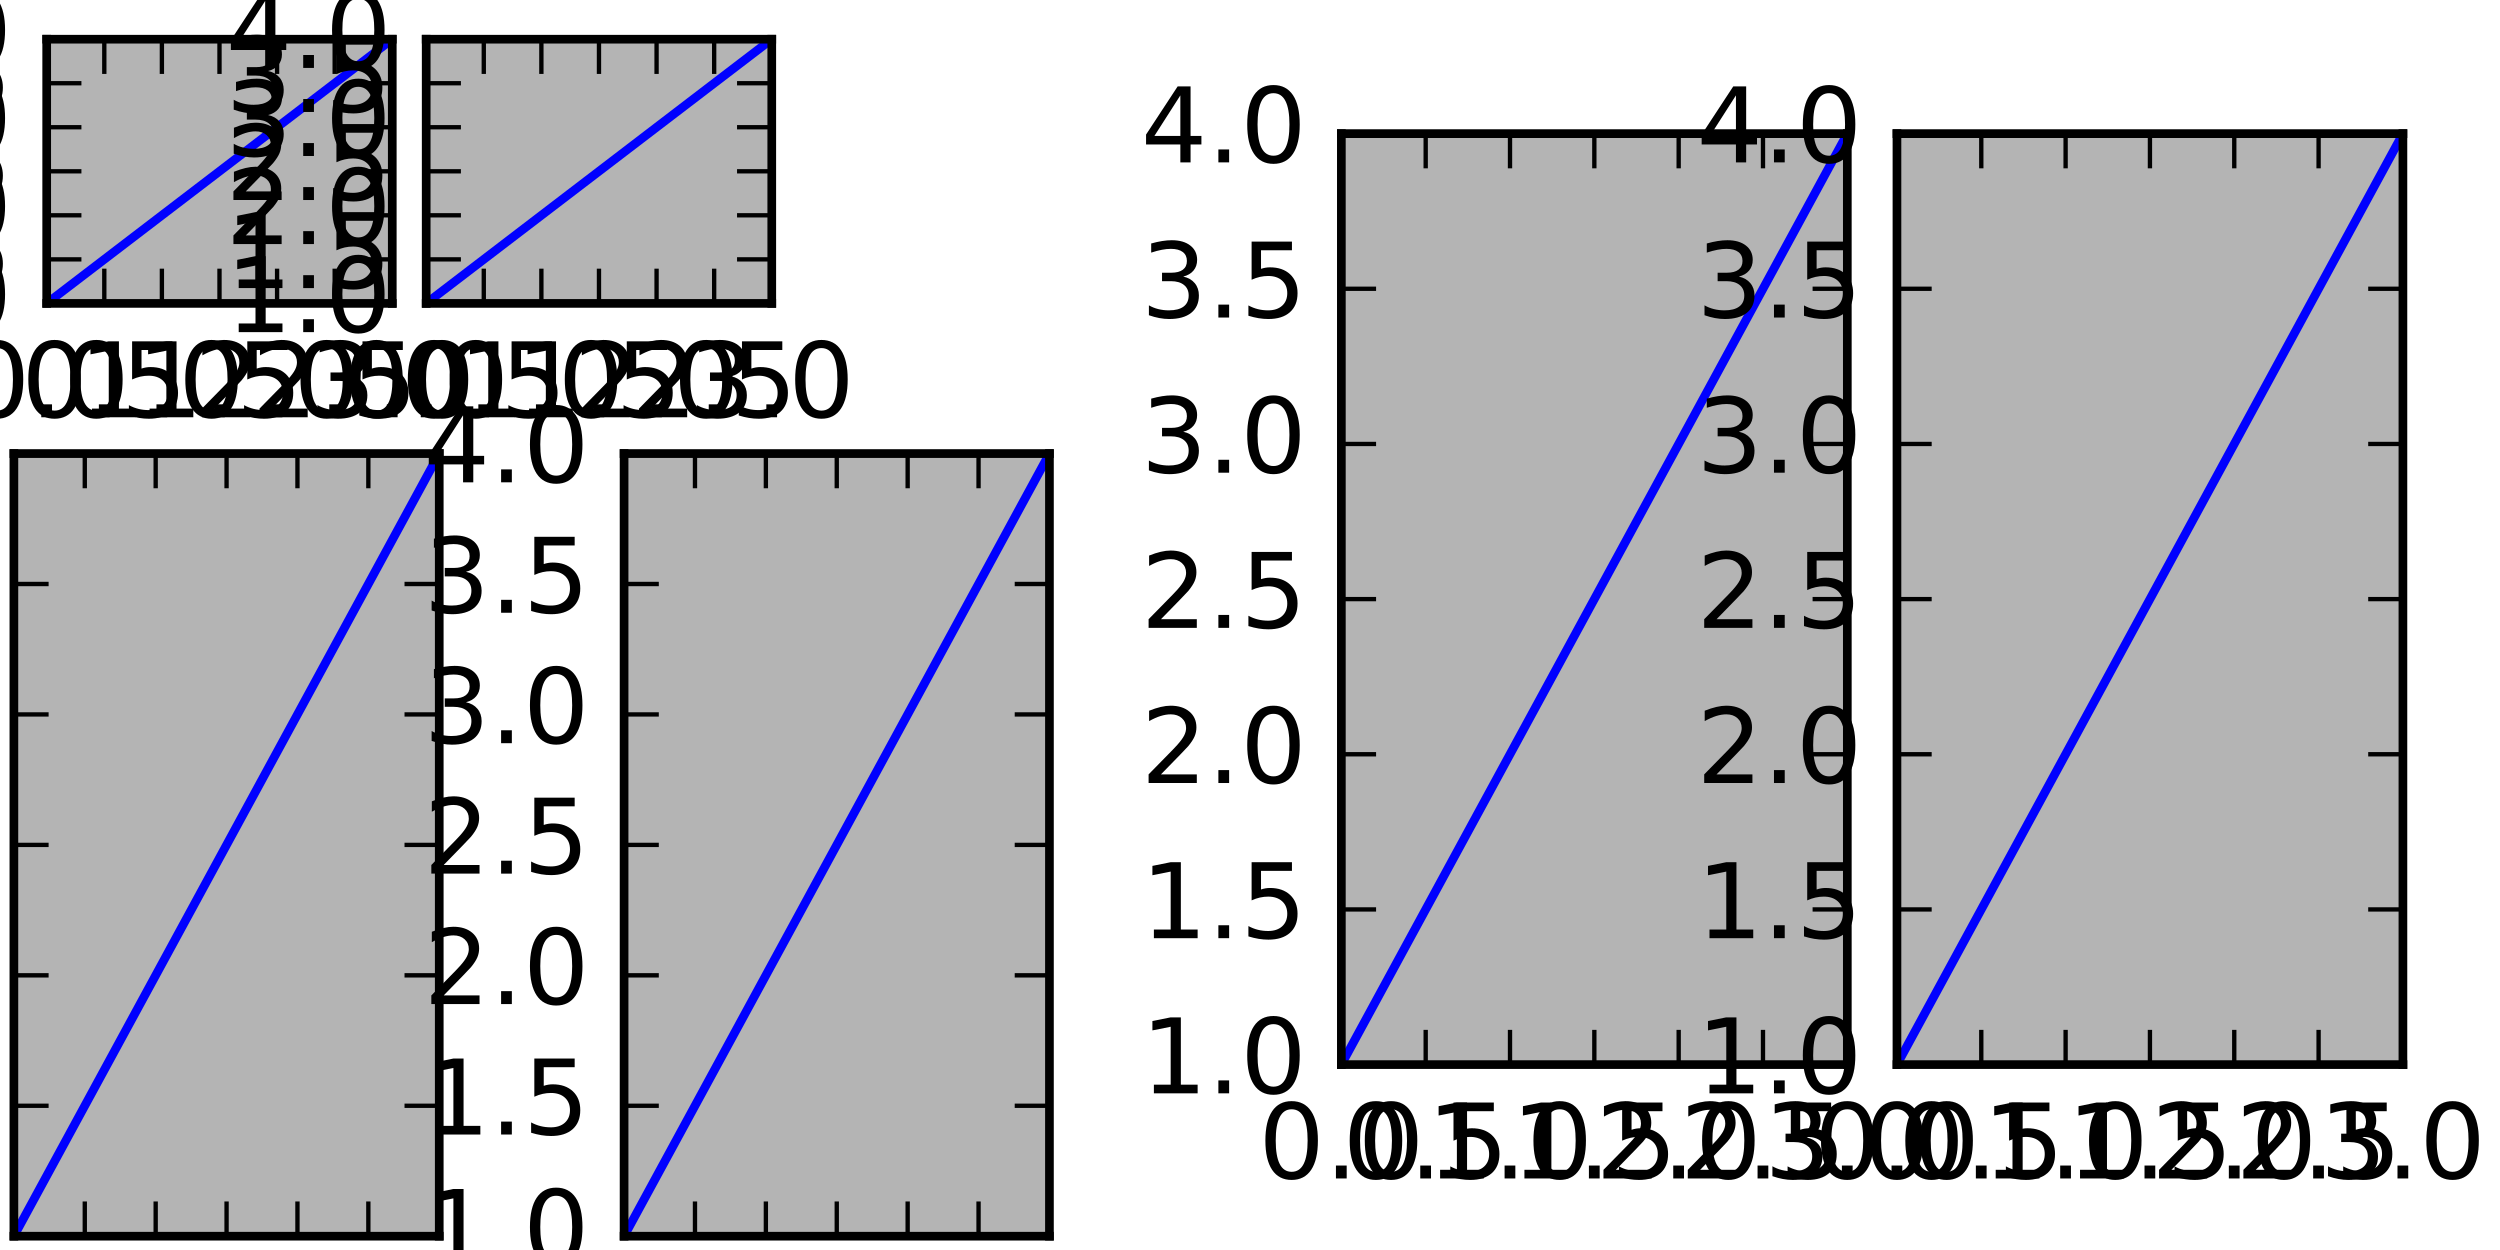 <?xml version="1.0" encoding="utf-8"?><!-- Created with Inkscape (http://www.inkscape.org/) --><svg height="2in" id="svg2" inkscape:version="0.91 r13725" sodipodi:docname="grouptest2.svg" version="1.1" viewBox="0 0 400 200" width="4in" xmlns="http://www.w3.org/2000/svg" xmlns:cc="http://creativecommons.org/ns#" xmlns:dc="http://purl.org/dc/elements/1.1/" xmlns:figurefirst="http://flyranch.github.io/figurefirst/" xmlns:inkscape="http://www.inkscape.org/namespaces/inkscape" xmlns:rdf="http://www.w3.org/1999/02/22-rdf-syntax-ns#" xmlns:sodipodi="http://sodipodi.sourceforge.net/DTD/sodipodi-0.dtd" xmlns:svg="http://www.w3.org/2000/svg" xmlns:xlink="http://www.w3.org/1999/xlink">
  <sodipodi:namedview bordercolor="#666666" borderopacity="1.0" id="base" inkscape:current-layer="svg2" inkscape:cx="-43.417807" inkscape:cy="18.508665" inkscape:document-units="in" inkscape:pageopacity="0.0" inkscape:pageshadow="2" inkscape:window-height="935" inkscape:window-maximized="0" inkscape:window-width="1680" inkscape:window-x="-70" inkscape:window-y="70" inkscape:zoom="0.81957358" pagecolor="#ffffff" showgrid="false" units="in"/>
  <defs id="defs4"/>
  <g id="layer1" inkscape:groupmode="layer" inkscape:label="Layer 1" style="display:inline">
    <g id="g4177" style="stroke:none" transform="matrix(0.841,0,0,0.841,-2.103,54.591)">
      <rect height="148.941" id="rect4136" style="fill:#000000;fill-opacity:0.295;stroke:none;stroke-width:1.4;stroke-miterlimit:10;stroke-dasharray:none;stroke-opacity:1" transform="scale(1,-1)" width="80.946" x="5.144" y="-170.32">
        <figurefirst:axis figurefirst:name="ax1"/>
      </rect>
      <rect height="148.941" id="rect4136-9" style="fill:#000000;fill-opacity:0.295;stroke:none;stroke-width:1.4;stroke-miterlimit:10;stroke-dasharray:none;stroke-opacity:1" transform="scale(1,-1)" width="80.946" x="121.267" y="-170.32">
        <figurefirst:axis figurefirst:name="ax2"/>
      </rect>
      <figurefirst:group figurefirst:name="group1"/>
    </g>
    <g id="g4177-2" style="stroke:none" transform="translate(182.222,0)">
      <rect height="148.941" id="rect4136-0" style="fill:#000000;fill-opacity:0.295;stroke:none;stroke-width:1.4;stroke-miterlimit:10;stroke-dasharray:none;stroke-opacity:1" transform="scale(1,-1)" width="80.946" x="32.378" y="-170.32">
        <figurefirst:axis figurefirst:name="ax1"/>
      </rect>
      <rect height="148.941" id="rect4136-9-8" style="fill:#000000;fill-opacity:0.295;stroke:none;stroke-width:1.4;stroke-miterlimit:10;stroke-dasharray:none;stroke-opacity:1" transform="scale(1,-1)" width="80.946" x="121.267" y="-170.32">
        <figurefirst:axis figurefirst:name="ax2"/>
      </rect>
      <figurefirst:group figurefirst:name="group2"/>
    </g>
  </g>
  <g id="layer2" inkscape:groupmode="layer" inkscape:label="Layer 2" style="display:inline">
    <figurefirst:figure figurefirst:name="fig2"/>
    <g id="g4177-2-7" style="display:inline;stroke:none" transform="matrix(0.683,0,0,0.284,-14.644,0.201)">
      <rect height="148.941" id="rect4136-0-0" style="fill:#000000;fill-opacity:0.295;stroke:none;stroke-width:1.4;stroke-miterlimit:10;stroke-dasharray:none;stroke-opacity:1" transform="scale(1,-1)" width="80.946" x="32.378" y="-170.32">
        <figurefirst:axis figurefirst:name="ax1"/>
      </rect>
      <rect height="148.941" id="rect4136-9-8-8" style="fill:#000000;fill-opacity:0.295;stroke:none;stroke-width:1.4;stroke-miterlimit:10;stroke-dasharray:none;stroke-opacity:1" transform="scale(1,-1)" width="80.946" x="121.267" y="-170.32">
        <figurefirst:axis figurefirst:name="ax2"/>
      </rect>
      <figurefirst:group figurefirst:name="group3"/>
    </g>
  </g>
  <g id="layer3" inkscape:groupmode="layer" inkscape:label="mpl_layer" transform="scale(1.389,1.389)">
    <figurefirst:targetlayer figurefirst:name="mpl_layer"/>
  
 <defs>
  <style type="text/css">
*{stroke-linecap:butt;stroke-linejoin:round;stroke-miterlimit:100000;}
  </style>
 </defs>
 <g id="figure_1">
  <g id="patch_1">
   <path d="M 0 144  L 288 144  L 288 0  L 0 0  L 0 144  z " style="fill:none;"/>
  </g>
  <g id="axes_1">
   <g id="patch_2">
    <path d="M 154.512 122.63  L 212.794 122.63  L 212.794 15.393  L 154.512 15.393  L 154.512 122.63  z " style="fill:none;"/>
   </g>
   <g id="line2d_1">
    <path clip-path="url(#pd0dfa413ba)" d="M 154.512 122.63  L 173.939 86.884  L 193.367 51.139  L 212.794 15.393  " style="fill:none;stroke:#0000ff;stroke-linecap:square;"/>
   </g>
   <g id="patch_3">
    <path d="M 154.512 15.393  L 212.794 15.393  " style="fill:none;stroke:#000000;stroke-linecap:square;stroke-linejoin:miter;"/>
   </g>
   <g id="patch_4">
    <path d="M 212.794 122.63  L 212.794 15.393  " style="fill:none;stroke:#000000;stroke-linecap:square;stroke-linejoin:miter;"/>
   </g>
   <g id="patch_5">
    <path d="M 154.512 122.63  L 212.794 122.63  " style="fill:none;stroke:#000000;stroke-linecap:square;stroke-linejoin:miter;"/>
   </g>
   <g id="patch_6">
    <path d="M 154.512 122.63  L 154.512 15.393  " style="fill:none;stroke:#000000;stroke-linecap:square;stroke-linejoin:miter;"/>
   </g>
   <g id="matplotlib.axis_1">
    <g id="xtick_1">
     <g id="line2d_2">
      <defs>
       <path d="M 0 0  L 0 -4  " id="ma2e18623d2" style="stroke:#000000;stroke-width:0.5;"/>
      </defs>
      <g>
       <use style="stroke:#000000;stroke-width:0.5;" x="154.512" xlink:href="#ma2e18623d2" y="122.63"/>
      </g>
     </g>
     <g id="line2d_3">
      <defs>
       <path d="M 0 0  L 0 4  " id="m68614968d3" style="stroke:#000000;stroke-width:0.5;"/>
      </defs>
      <g>
       <use style="stroke:#000000;stroke-width:0.5;" x="154.512" xlink:href="#m68614968d3" y="15.393"/>
      </g>
     </g>
     <g id="text_1">
      <!-- 0.0 -->
      <defs>
       <path d="M 31.781 66.406  Q 24.172 66.406 20.328 58.906  Q 16.5 51.422 16.5 36.375  Q 16.5 21.391 20.328 13.891  Q 24.172 6.391 31.781 6.391  Q 39.453 6.391 43.281 13.891  Q 47.125 21.391 47.125 36.375  Q 47.125 51.422 43.281 58.906  Q 39.453 66.406 31.781 66.406  M 31.781 74.219  Q 44.047 74.219 50.516 64.516  Q 56.984 54.828 56.984 36.375  Q 56.984 17.969 50.516 8.266  Q 44.047 -1.422 31.781 -1.422  Q 19.531 -1.422 13.062 8.266  Q 6.594 17.969 6.594 36.375  Q 6.594 54.828 13.062 64.516  Q 19.531 74.219 31.781 74.219  " id="BitstreamVeraSans-Roman-30"/>
       <path d="M 10.688 12.406  L 21 12.406  L 21 0  L 10.688 0  z " id="BitstreamVeraSans-Roman-2e"/>
      </defs>
      <g transform="translate(144.971 135.748)scale(0.12 -0.12)">
       <use xlink:href="#BitstreamVeraSans-Roman-30"/>
       <use x="63.623" xlink:href="#BitstreamVeraSans-Roman-2e"/>
       <use x="95.41" xlink:href="#BitstreamVeraSans-Roman-30"/>
      </g>
     </g>
    </g>
    <g id="xtick_2">
     <g id="line2d_4">
      <g>
       <use style="stroke:#000000;stroke-width:0.5;" x="164.226" xlink:href="#ma2e18623d2" y="122.63"/>
      </g>
     </g>
     <g id="line2d_5">
      <g>
       <use style="stroke:#000000;stroke-width:0.5;" x="164.226" xlink:href="#m68614968d3" y="15.393"/>
      </g>
     </g>
     <g id="text_2">
      <!-- 0.5 -->
      <defs>
       <path d="M 10.797 72.906  L 49.516 72.906  L 49.516 64.594  L 19.828 64.594  L 19.828 46.734  Q 21.969 47.469 24.109 47.828  Q 26.266 48.188 28.422 48.188  Q 40.625 48.188 47.75 41.5  Q 54.891 34.812 54.891 23.391  Q 54.891 11.625 47.562 5.094  Q 40.234 -1.422 26.906 -1.422  Q 22.312 -1.422 17.547 -0.641  Q 12.797 0.141 7.719 1.703  L 7.719 11.625  Q 12.109 9.234 16.797 8.062  Q 21.484 6.891 26.703 6.891  Q 35.156 6.891 40.078 11.328  Q 45.016 15.766 45.016 23.391  Q 45.016 31 40.078 35.438  Q 35.156 39.891 26.703 39.891  Q 22.75 39.891 18.812 39.016  Q 14.891 38.141 10.797 36.281  z " id="BitstreamVeraSans-Roman-35"/>
      </defs>
      <g transform="translate(154.684 135.748)scale(0.12 -0.12)">
       <use xlink:href="#BitstreamVeraSans-Roman-30"/>
       <use x="63.623" xlink:href="#BitstreamVeraSans-Roman-2e"/>
       <use x="95.41" xlink:href="#BitstreamVeraSans-Roman-35"/>
      </g>
     </g>
    </g>
    <g id="xtick_3">
     <g id="line2d_6">
      <g>
       <use style="stroke:#000000;stroke-width:0.5;" x="173.939" xlink:href="#ma2e18623d2" y="122.63"/>
      </g>
     </g>
     <g id="line2d_7">
      <g>
       <use style="stroke:#000000;stroke-width:0.5;" x="173.939" xlink:href="#m68614968d3" y="15.393"/>
      </g>
     </g>
     <g id="text_3">
      <!-- 1.0 -->
      <defs>
       <path d="M 12.406 8.297  L 28.516 8.297  L 28.516 63.922  L 10.984 60.406  L 10.984 69.391  L 28.422 72.906  L 38.281 72.906  L 38.281 8.297  L 54.391 8.297  L 54.391 0  L 12.406 0  z " id="BitstreamVeraSans-Roman-31"/>
      </defs>
      <g transform="translate(164.398 135.748)scale(0.12 -0.12)">
       <use xlink:href="#BitstreamVeraSans-Roman-31"/>
       <use x="63.623" xlink:href="#BitstreamVeraSans-Roman-2e"/>
       <use x="95.41" xlink:href="#BitstreamVeraSans-Roman-30"/>
      </g>
     </g>
    </g>
    <g id="xtick_4">
     <g id="line2d_8">
      <g>
       <use style="stroke:#000000;stroke-width:0.5;" x="183.653" xlink:href="#ma2e18623d2" y="122.63"/>
      </g>
     </g>
     <g id="line2d_9">
      <g>
       <use style="stroke:#000000;stroke-width:0.5;" x="183.653" xlink:href="#m68614968d3" y="15.393"/>
      </g>
     </g>
     <g id="text_4">
      <!-- 1.5 -->
      <g transform="translate(174.111 135.748)scale(0.12 -0.12)">
       <use xlink:href="#BitstreamVeraSans-Roman-31"/>
       <use x="63.623" xlink:href="#BitstreamVeraSans-Roman-2e"/>
       <use x="95.41" xlink:href="#BitstreamVeraSans-Roman-35"/>
      </g>
     </g>
    </g>
    <g id="xtick_5">
     <g id="line2d_10">
      <g>
       <use style="stroke:#000000;stroke-width:0.5;" x="193.367" xlink:href="#ma2e18623d2" y="122.63"/>
      </g>
     </g>
     <g id="line2d_11">
      <g>
       <use style="stroke:#000000;stroke-width:0.5;" x="193.367" xlink:href="#m68614968d3" y="15.393"/>
      </g>
     </g>
     <g id="text_5">
      <!-- 2.0 -->
      <defs>
       <path d="M 19.188 8.297  L 53.609 8.297  L 53.609 0  L 7.328 0  L 7.328 8.297  Q 12.938 14.109 22.625 23.891  Q 32.328 33.688 34.812 36.531  Q 39.547 41.844 41.422 45.531  Q 43.312 49.219 43.312 52.781  Q 43.312 58.594 39.234 62.25  Q 35.156 65.922 28.609 65.922  Q 23.969 65.922 18.812 64.312  Q 13.672 62.703 7.812 59.422  L 7.812 69.391  Q 13.766 71.781 18.938 73  Q 24.125 74.219 28.422 74.219  Q 39.75 74.219 46.484 68.547  Q 53.219 62.891 53.219 53.422  Q 53.219 48.922 51.531 44.891  Q 49.859 40.875 45.406 35.406  Q 44.188 33.984 37.641 27.219  Q 31.109 20.453 19.188 8.297  " id="BitstreamVeraSans-Roman-32"/>
      </defs>
      <g transform="translate(183.825 135.748)scale(0.12 -0.12)">
       <use xlink:href="#BitstreamVeraSans-Roman-32"/>
       <use x="63.623" xlink:href="#BitstreamVeraSans-Roman-2e"/>
       <use x="95.41" xlink:href="#BitstreamVeraSans-Roman-30"/>
      </g>
     </g>
    </g>
    <g id="xtick_6">
     <g id="line2d_12">
      <g>
       <use style="stroke:#000000;stroke-width:0.5;" x="203.08" xlink:href="#ma2e18623d2" y="122.63"/>
      </g>
     </g>
     <g id="line2d_13">
      <g>
       <use style="stroke:#000000;stroke-width:0.5;" x="203.08" xlink:href="#m68614968d3" y="15.393"/>
      </g>
     </g>
     <g id="text_6">
      <!-- 2.5 -->
      <g transform="translate(193.538 135.748)scale(0.12 -0.12)">
       <use xlink:href="#BitstreamVeraSans-Roman-32"/>
       <use x="63.623" xlink:href="#BitstreamVeraSans-Roman-2e"/>
       <use x="95.41" xlink:href="#BitstreamVeraSans-Roman-35"/>
      </g>
     </g>
    </g>
    <g id="xtick_7">
     <g id="line2d_14">
      <g>
       <use style="stroke:#000000;stroke-width:0.5;" x="212.794" xlink:href="#ma2e18623d2" y="122.63"/>
      </g>
     </g>
     <g id="line2d_15">
      <g>
       <use style="stroke:#000000;stroke-width:0.5;" x="212.794" xlink:href="#m68614968d3" y="15.393"/>
      </g>
     </g>
     <g id="text_7">
      <!-- 3.0 -->
      <defs>
       <path d="M 40.578 39.312  Q 47.656 37.797 51.625 33  Q 55.609 28.219 55.609 21.188  Q 55.609 10.406 48.188 4.484  Q 40.766 -1.422 27.094 -1.422  Q 22.516 -1.422 17.656 -0.516  Q 12.797 0.391 7.625 2.203  L 7.625 11.719  Q 11.719 9.328 16.594 8.109  Q 21.484 6.891 26.812 6.891  Q 36.078 6.891 40.938 10.547  Q 45.797 14.203 45.797 21.188  Q 45.797 27.641 41.281 31.266  Q 36.766 34.906 28.719 34.906  L 20.219 34.906  L 20.219 43.016  L 29.109 43.016  Q 36.375 43.016 40.234 45.922  Q 44.094 48.828 44.094 54.297  Q 44.094 59.906 40.109 62.906  Q 36.141 65.922 28.719 65.922  Q 24.656 65.922 20.016 65.031  Q 15.375 64.156 9.812 62.312  L 9.812 71.094  Q 15.438 72.656 20.344 73.438  Q 25.25 74.219 29.594 74.219  Q 40.828 74.219 47.359 69.109  Q 53.906 64.016 53.906 55.328  Q 53.906 49.266 50.438 45.094  Q 46.969 40.922 40.578 39.312  " id="BitstreamVeraSans-Roman-33"/>
      </defs>
      <g transform="translate(203.252 135.748)scale(0.12 -0.12)">
       <use xlink:href="#BitstreamVeraSans-Roman-33"/>
       <use x="63.623" xlink:href="#BitstreamVeraSans-Roman-2e"/>
       <use x="95.41" xlink:href="#BitstreamVeraSans-Roman-30"/>
      </g>
     </g>
    </g>
   </g>
   <g id="matplotlib.axis_2">
    <g id="ytick_1">
     <g id="line2d_16">
      <defs>
       <path d="M 0 0  L 4 0  " id="medb9d7e057" style="stroke:#000000;stroke-width:0.5;"/>
      </defs>
      <g>
       <use style="stroke:#000000;stroke-width:0.5;" x="154.512" xlink:href="#medb9d7e057" y="122.63"/>
      </g>
     </g>
     <g id="line2d_17">
      <defs>
       <path d="M 0 0  L -4 0  " id="m46a17bb0f8" style="stroke:#000000;stroke-width:0.5;"/>
      </defs>
      <g>
       <use style="stroke:#000000;stroke-width:0.5;" x="212.794" xlink:href="#m46a17bb0f8" y="122.63"/>
      </g>
     </g>
     <g id="text_8">
      <!-- 1.0 -->
      <g transform="translate(131.429 125.941)scale(0.12 -0.12)">
       <use xlink:href="#BitstreamVeraSans-Roman-31"/>
       <use x="63.623" xlink:href="#BitstreamVeraSans-Roman-2e"/>
       <use x="95.41" xlink:href="#BitstreamVeraSans-Roman-30"/>
      </g>
     </g>
    </g>
    <g id="ytick_2">
     <g id="line2d_18">
      <g>
       <use style="stroke:#000000;stroke-width:0.5;" x="154.512" xlink:href="#medb9d7e057" y="104.757"/>
      </g>
     </g>
     <g id="line2d_19">
      <g>
       <use style="stroke:#000000;stroke-width:0.5;" x="212.794" xlink:href="#m46a17bb0f8" y="104.757"/>
      </g>
     </g>
     <g id="text_9">
      <!-- 1.5 -->
      <g transform="translate(131.429 108.069)scale(0.12 -0.12)">
       <use xlink:href="#BitstreamVeraSans-Roman-31"/>
       <use x="63.623" xlink:href="#BitstreamVeraSans-Roman-2e"/>
       <use x="95.41" xlink:href="#BitstreamVeraSans-Roman-35"/>
      </g>
     </g>
    </g>
    <g id="ytick_3">
     <g id="line2d_20">
      <g>
       <use style="stroke:#000000;stroke-width:0.5;" x="154.512" xlink:href="#medb9d7e057" y="86.884"/>
      </g>
     </g>
     <g id="line2d_21">
      <g>
       <use style="stroke:#000000;stroke-width:0.5;" x="212.794" xlink:href="#m46a17bb0f8" y="86.884"/>
      </g>
     </g>
     <g id="text_10">
      <!-- 2.0 -->
      <g transform="translate(131.429 90.196)scale(0.12 -0.12)">
       <use xlink:href="#BitstreamVeraSans-Roman-32"/>
       <use x="63.623" xlink:href="#BitstreamVeraSans-Roman-2e"/>
       <use x="95.41" xlink:href="#BitstreamVeraSans-Roman-30"/>
      </g>
     </g>
    </g>
    <g id="ytick_4">
     <g id="line2d_22">
      <g>
       <use style="stroke:#000000;stroke-width:0.5;" x="154.512" xlink:href="#medb9d7e057" y="69.012"/>
      </g>
     </g>
     <g id="line2d_23">
      <g>
       <use style="stroke:#000000;stroke-width:0.5;" x="212.794" xlink:href="#m46a17bb0f8" y="69.012"/>
      </g>
     </g>
     <g id="text_11">
      <!-- 2.5 -->
      <g transform="translate(131.429 72.323)scale(0.12 -0.12)">
       <use xlink:href="#BitstreamVeraSans-Roman-32"/>
       <use x="63.623" xlink:href="#BitstreamVeraSans-Roman-2e"/>
       <use x="95.41" xlink:href="#BitstreamVeraSans-Roman-35"/>
      </g>
     </g>
    </g>
    <g id="ytick_5">
     <g id="line2d_24">
      <g>
       <use style="stroke:#000000;stroke-width:0.5;" x="154.512" xlink:href="#medb9d7e057" y="51.139"/>
      </g>
     </g>
     <g id="line2d_25">
      <g>
       <use style="stroke:#000000;stroke-width:0.5;" x="212.794" xlink:href="#m46a17bb0f8" y="51.139"/>
      </g>
     </g>
     <g id="text_12">
      <!-- 3.0 -->
      <g transform="translate(131.429 54.45)scale(0.12 -0.12)">
       <use xlink:href="#BitstreamVeraSans-Roman-33"/>
       <use x="63.623" xlink:href="#BitstreamVeraSans-Roman-2e"/>
       <use x="95.41" xlink:href="#BitstreamVeraSans-Roman-30"/>
      </g>
     </g>
    </g>
    <g id="ytick_6">
     <g id="line2d_26">
      <g>
       <use style="stroke:#000000;stroke-width:0.5;" x="154.512" xlink:href="#medb9d7e057" y="33.266"/>
      </g>
     </g>
     <g id="line2d_27">
      <g>
       <use style="stroke:#000000;stroke-width:0.5;" x="212.794" xlink:href="#m46a17bb0f8" y="33.266"/>
      </g>
     </g>
     <g id="text_13">
      <!-- 3.5 -->
      <g transform="translate(131.429 36.577)scale(0.12 -0.12)">
       <use xlink:href="#BitstreamVeraSans-Roman-33"/>
       <use x="63.623" xlink:href="#BitstreamVeraSans-Roman-2e"/>
       <use x="95.41" xlink:href="#BitstreamVeraSans-Roman-35"/>
      </g>
     </g>
    </g>
    <g id="ytick_7">
     <g id="line2d_28">
      <g>
       <use style="stroke:#000000;stroke-width:0.5;" x="154.512" xlink:href="#medb9d7e057" y="15.393"/>
      </g>
     </g>
     <g id="line2d_29">
      <g>
       <use style="stroke:#000000;stroke-width:0.5;" x="212.794" xlink:href="#m46a17bb0f8" y="15.393"/>
      </g>
     </g>
     <g id="text_14">
      <!-- 4.0 -->
      <defs>
       <path d="M 37.797 64.312  L 12.891 25.391  L 37.797 25.391  z M 35.203 72.906  L 47.609 72.906  L 47.609 25.391  L 58.016 25.391  L 58.016 17.188  L 47.609 17.188  L 47.609 0  L 37.797 0  L 37.797 17.188  L 4.891 17.188  L 4.891 26.703  z " id="BitstreamVeraSans-Roman-34"/>
      </defs>
      <g transform="translate(131.429 18.704)scale(0.12 -0.12)">
       <use xlink:href="#BitstreamVeraSans-Roman-34"/>
       <use x="63.623" xlink:href="#BitstreamVeraSans-Roman-2e"/>
       <use x="95.41" xlink:href="#BitstreamVeraSans-Roman-30"/>
      </g>
     </g>
    </g>
   </g>
  </g>
  <g id="axes_2">
   <g id="patch_7">
    <path d="M 218.512 122.63  L 276.794 122.63  L 276.794 15.393  L 218.512 15.393  L 218.512 122.63  z " style="fill:none;"/>
   </g>
   <g id="line2d_30">
    <path clip-path="url(#p422dd582a7)" d="M 218.512 122.63  L 237.939 86.884  L 257.366 51.139  L 276.794 15.393  " style="fill:none;stroke:#0000ff;stroke-linecap:square;"/>
   </g>
   <g id="patch_8">
    <path d="M 218.512 15.393  L 276.794 15.393  " style="fill:none;stroke:#000000;stroke-linecap:square;stroke-linejoin:miter;"/>
   </g>
   <g id="patch_9">
    <path d="M 276.794 122.63  L 276.794 15.393  " style="fill:none;stroke:#000000;stroke-linecap:square;stroke-linejoin:miter;"/>
   </g>
   <g id="patch_10">
    <path d="M 218.512 122.63  L 276.794 122.63  " style="fill:none;stroke:#000000;stroke-linecap:square;stroke-linejoin:miter;"/>
   </g>
   <g id="patch_11">
    <path d="M 218.512 122.63  L 218.512 15.393  " style="fill:none;stroke:#000000;stroke-linecap:square;stroke-linejoin:miter;"/>
   </g>
   <g id="matplotlib.axis_3">
    <g id="xtick_8">
     <g id="line2d_31">
      <g>
       <use style="stroke:#000000;stroke-width:0.5;" x="218.512" xlink:href="#ma2e18623d2" y="122.63"/>
      </g>
     </g>
     <g id="line2d_32">
      <g>
       <use style="stroke:#000000;stroke-width:0.5;" x="218.512" xlink:href="#m68614968d3" y="15.393"/>
      </g>
     </g>
     <g id="text_15">
      <!-- 0.0 -->
      <g transform="translate(208.971 135.748)scale(0.12 -0.12)">
       <use xlink:href="#BitstreamVeraSans-Roman-30"/>
       <use x="63.623" xlink:href="#BitstreamVeraSans-Roman-2e"/>
       <use x="95.41" xlink:href="#BitstreamVeraSans-Roman-30"/>
      </g>
     </g>
    </g>
    <g id="xtick_9">
     <g id="line2d_33">
      <g>
       <use style="stroke:#000000;stroke-width:0.5;" x="228.226" xlink:href="#ma2e18623d2" y="122.63"/>
      </g>
     </g>
     <g id="line2d_34">
      <g>
       <use style="stroke:#000000;stroke-width:0.5;" x="228.226" xlink:href="#m68614968d3" y="15.393"/>
      </g>
     </g>
     <g id="text_16">
      <!-- 0.5 -->
      <g transform="translate(218.684 135.748)scale(0.12 -0.12)">
       <use xlink:href="#BitstreamVeraSans-Roman-30"/>
       <use x="63.623" xlink:href="#BitstreamVeraSans-Roman-2e"/>
       <use x="95.41" xlink:href="#BitstreamVeraSans-Roman-35"/>
      </g>
     </g>
    </g>
    <g id="xtick_10">
     <g id="line2d_35">
      <g>
       <use style="stroke:#000000;stroke-width:0.5;" x="237.939" xlink:href="#ma2e18623d2" y="122.63"/>
      </g>
     </g>
     <g id="line2d_36">
      <g>
       <use style="stroke:#000000;stroke-width:0.5;" x="237.939" xlink:href="#m68614968d3" y="15.393"/>
      </g>
     </g>
     <g id="text_17">
      <!-- 1.0 -->
      <g transform="translate(228.398 135.748)scale(0.12 -0.12)">
       <use xlink:href="#BitstreamVeraSans-Roman-31"/>
       <use x="63.623" xlink:href="#BitstreamVeraSans-Roman-2e"/>
       <use x="95.41" xlink:href="#BitstreamVeraSans-Roman-30"/>
      </g>
     </g>
    </g>
    <g id="xtick_11">
     <g id="line2d_37">
      <g>
       <use style="stroke:#000000;stroke-width:0.5;" x="247.653" xlink:href="#ma2e18623d2" y="122.63"/>
      </g>
     </g>
     <g id="line2d_38">
      <g>
       <use style="stroke:#000000;stroke-width:0.5;" x="247.653" xlink:href="#m68614968d3" y="15.393"/>
      </g>
     </g>
     <g id="text_18">
      <!-- 1.5 -->
      <g transform="translate(238.111 135.748)scale(0.12 -0.12)">
       <use xlink:href="#BitstreamVeraSans-Roman-31"/>
       <use x="63.623" xlink:href="#BitstreamVeraSans-Roman-2e"/>
       <use x="95.41" xlink:href="#BitstreamVeraSans-Roman-35"/>
      </g>
     </g>
    </g>
    <g id="xtick_12">
     <g id="line2d_39">
      <g>
       <use style="stroke:#000000;stroke-width:0.5;" x="257.366" xlink:href="#ma2e18623d2" y="122.63"/>
      </g>
     </g>
     <g id="line2d_40">
      <g>
       <use style="stroke:#000000;stroke-width:0.5;" x="257.366" xlink:href="#m68614968d3" y="15.393"/>
      </g>
     </g>
     <g id="text_19">
      <!-- 2.0 -->
      <g transform="translate(247.825 135.748)scale(0.12 -0.12)">
       <use xlink:href="#BitstreamVeraSans-Roman-32"/>
       <use x="63.623" xlink:href="#BitstreamVeraSans-Roman-2e"/>
       <use x="95.41" xlink:href="#BitstreamVeraSans-Roman-30"/>
      </g>
     </g>
    </g>
    <g id="xtick_13">
     <g id="line2d_41">
      <g>
       <use style="stroke:#000000;stroke-width:0.5;" x="267.08" xlink:href="#ma2e18623d2" y="122.63"/>
      </g>
     </g>
     <g id="line2d_42">
      <g>
       <use style="stroke:#000000;stroke-width:0.5;" x="267.08" xlink:href="#m68614968d3" y="15.393"/>
      </g>
     </g>
     <g id="text_20">
      <!-- 2.5 -->
      <g transform="translate(257.538 135.748)scale(0.12 -0.12)">
       <use xlink:href="#BitstreamVeraSans-Roman-32"/>
       <use x="63.623" xlink:href="#BitstreamVeraSans-Roman-2e"/>
       <use x="95.41" xlink:href="#BitstreamVeraSans-Roman-35"/>
      </g>
     </g>
    </g>
    <g id="xtick_14">
     <g id="line2d_43">
      <g>
       <use style="stroke:#000000;stroke-width:0.5;" x="276.794" xlink:href="#ma2e18623d2" y="122.63"/>
      </g>
     </g>
     <g id="line2d_44">
      <g>
       <use style="stroke:#000000;stroke-width:0.5;" x="276.794" xlink:href="#m68614968d3" y="15.393"/>
      </g>
     </g>
     <g id="text_21">
      <!-- 3.0 -->
      <g transform="translate(267.252 135.748)scale(0.12 -0.12)">
       <use xlink:href="#BitstreamVeraSans-Roman-33"/>
       <use x="63.623" xlink:href="#BitstreamVeraSans-Roman-2e"/>
       <use x="95.41" xlink:href="#BitstreamVeraSans-Roman-30"/>
      </g>
     </g>
    </g>
   </g>
   <g id="matplotlib.axis_4">
    <g id="ytick_8">
     <g id="line2d_45">
      <g>
       <use style="stroke:#000000;stroke-width:0.5;" x="218.512" xlink:href="#medb9d7e057" y="122.63"/>
      </g>
     </g>
     <g id="line2d_46">
      <g>
       <use style="stroke:#000000;stroke-width:0.5;" x="276.794" xlink:href="#m46a17bb0f8" y="122.63"/>
      </g>
     </g>
     <g id="text_22">
      <!-- 1.0 -->
      <g transform="translate(195.429 125.941)scale(0.12 -0.12)">
       <use xlink:href="#BitstreamVeraSans-Roman-31"/>
       <use x="63.623" xlink:href="#BitstreamVeraSans-Roman-2e"/>
       <use x="95.41" xlink:href="#BitstreamVeraSans-Roman-30"/>
      </g>
     </g>
    </g>
    <g id="ytick_9">
     <g id="line2d_47">
      <g>
       <use style="stroke:#000000;stroke-width:0.5;" x="218.512" xlink:href="#medb9d7e057" y="104.757"/>
      </g>
     </g>
     <g id="line2d_48">
      <g>
       <use style="stroke:#000000;stroke-width:0.5;" x="276.794" xlink:href="#m46a17bb0f8" y="104.757"/>
      </g>
     </g>
     <g id="text_23">
      <!-- 1.5 -->
      <g transform="translate(195.429 108.069)scale(0.12 -0.12)">
       <use xlink:href="#BitstreamVeraSans-Roman-31"/>
       <use x="63.623" xlink:href="#BitstreamVeraSans-Roman-2e"/>
       <use x="95.41" xlink:href="#BitstreamVeraSans-Roman-35"/>
      </g>
     </g>
    </g>
    <g id="ytick_10">
     <g id="line2d_49">
      <g>
       <use style="stroke:#000000;stroke-width:0.5;" x="218.512" xlink:href="#medb9d7e057" y="86.884"/>
      </g>
     </g>
     <g id="line2d_50">
      <g>
       <use style="stroke:#000000;stroke-width:0.5;" x="276.794" xlink:href="#m46a17bb0f8" y="86.884"/>
      </g>
     </g>
     <g id="text_24">
      <!-- 2.0 -->
      <g transform="translate(195.429 90.196)scale(0.12 -0.12)">
       <use xlink:href="#BitstreamVeraSans-Roman-32"/>
       <use x="63.623" xlink:href="#BitstreamVeraSans-Roman-2e"/>
       <use x="95.41" xlink:href="#BitstreamVeraSans-Roman-30"/>
      </g>
     </g>
    </g>
    <g id="ytick_11">
     <g id="line2d_51">
      <g>
       <use style="stroke:#000000;stroke-width:0.5;" x="218.512" xlink:href="#medb9d7e057" y="69.012"/>
      </g>
     </g>
     <g id="line2d_52">
      <g>
       <use style="stroke:#000000;stroke-width:0.5;" x="276.794" xlink:href="#m46a17bb0f8" y="69.012"/>
      </g>
     </g>
     <g id="text_25">
      <!-- 2.5 -->
      <g transform="translate(195.429 72.323)scale(0.12 -0.12)">
       <use xlink:href="#BitstreamVeraSans-Roman-32"/>
       <use x="63.623" xlink:href="#BitstreamVeraSans-Roman-2e"/>
       <use x="95.41" xlink:href="#BitstreamVeraSans-Roman-35"/>
      </g>
     </g>
    </g>
    <g id="ytick_12">
     <g id="line2d_53">
      <g>
       <use style="stroke:#000000;stroke-width:0.5;" x="218.512" xlink:href="#medb9d7e057" y="51.139"/>
      </g>
     </g>
     <g id="line2d_54">
      <g>
       <use style="stroke:#000000;stroke-width:0.5;" x="276.794" xlink:href="#m46a17bb0f8" y="51.139"/>
      </g>
     </g>
     <g id="text_26">
      <!-- 3.0 -->
      <g transform="translate(195.429 54.45)scale(0.12 -0.12)">
       <use xlink:href="#BitstreamVeraSans-Roman-33"/>
       <use x="63.623" xlink:href="#BitstreamVeraSans-Roman-2e"/>
       <use x="95.41" xlink:href="#BitstreamVeraSans-Roman-30"/>
      </g>
     </g>
    </g>
    <g id="ytick_13">
     <g id="line2d_55">
      <g>
       <use style="stroke:#000000;stroke-width:0.5;" x="218.512" xlink:href="#medb9d7e057" y="33.266"/>
      </g>
     </g>
     <g id="line2d_56">
      <g>
       <use style="stroke:#000000;stroke-width:0.5;" x="276.794" xlink:href="#m46a17bb0f8" y="33.266"/>
      </g>
     </g>
     <g id="text_27">
      <!-- 3.5 -->
      <g transform="translate(195.429 36.577)scale(0.12 -0.12)">
       <use xlink:href="#BitstreamVeraSans-Roman-33"/>
       <use x="63.623" xlink:href="#BitstreamVeraSans-Roman-2e"/>
       <use x="95.41" xlink:href="#BitstreamVeraSans-Roman-35"/>
      </g>
     </g>
    </g>
    <g id="ytick_14">
     <g id="line2d_57">
      <g>
       <use style="stroke:#000000;stroke-width:0.5;" x="218.512" xlink:href="#medb9d7e057" y="15.393"/>
      </g>
     </g>
     <g id="line2d_58">
      <g>
       <use style="stroke:#000000;stroke-width:0.5;" x="276.794" xlink:href="#m46a17bb0f8" y="15.393"/>
      </g>
     </g>
     <g id="text_28">
      <!-- 4.0 -->
      <g transform="translate(195.429 18.704)scale(0.12 -0.12)">
       <use xlink:href="#BitstreamVeraSans-Roman-34"/>
       <use x="63.623" xlink:href="#BitstreamVeraSans-Roman-2e"/>
       <use x="95.41" xlink:href="#BitstreamVeraSans-Roman-30"/>
      </g>
     </g>
    </g>
   </g>
  </g>
  <g id="axes_3">
   <g id="patch_12">
    <path d="M 1.6 142.4  L 50.597 142.4  L 50.597 52.246  L 1.6 52.246  L 1.6 142.4  z " style="fill:none;"/>
   </g>
   <g id="line2d_59">
    <path clip-path="url(#p0685323084)" d="M 1.6 142.4  L 17.932 112.349  L 34.264 82.298  L 50.597 52.246  " style="fill:none;stroke:#0000ff;stroke-linecap:square;"/>
   </g>
   <g id="patch_13">
    <path d="M 1.6 52.246  L 50.597 52.246  " style="fill:none;stroke:#000000;stroke-linecap:square;stroke-linejoin:miter;"/>
   </g>
   <g id="patch_14">
    <path d="M 50.597 142.4  L 50.597 52.246  " style="fill:none;stroke:#000000;stroke-linecap:square;stroke-linejoin:miter;"/>
   </g>
   <g id="patch_15">
    <path d="M 1.6 142.4  L 50.597 142.4  " style="fill:none;stroke:#000000;stroke-linecap:square;stroke-linejoin:miter;"/>
   </g>
   <g id="patch_16">
    <path d="M 1.6 142.4  L 1.6 52.246  " style="fill:none;stroke:#000000;stroke-linecap:square;stroke-linejoin:miter;"/>
   </g>
   <g id="matplotlib.axis_5">
    <g id="xtick_15">
     <g id="line2d_60">
      <g>
       <use style="stroke:#000000;stroke-width:0.5;" x="1.6" xlink:href="#ma2e18623d2" y="142.4"/>
      </g>
     </g>
     <g id="line2d_61">
      <g>
       <use style="stroke:#000000;stroke-width:0.5;" x="1.6" xlink:href="#m68614968d3" y="52.246"/>
      </g>
     </g>
     <g id="text_29">
      <!-- 0.0 -->
      <g transform="translate(-7.942 155.518)scale(0.12 -0.12)">
       <use xlink:href="#BitstreamVeraSans-Roman-30"/>
       <use x="63.623" xlink:href="#BitstreamVeraSans-Roman-2e"/>
       <use x="95.41" xlink:href="#BitstreamVeraSans-Roman-30"/>
      </g>
     </g>
    </g>
    <g id="xtick_16">
     <g id="line2d_62">
      <g>
       <use style="stroke:#000000;stroke-width:0.5;" x="9.766" xlink:href="#ma2e18623d2" y="142.4"/>
      </g>
     </g>
     <g id="line2d_63">
      <g>
       <use style="stroke:#000000;stroke-width:0.5;" x="9.766" xlink:href="#m68614968d3" y="52.246"/>
      </g>
     </g>
     <g id="text_30">
      <!-- 0.5 -->
      <g transform="translate(0.224 155.518)scale(0.12 -0.12)">
       <use xlink:href="#BitstreamVeraSans-Roman-30"/>
       <use x="63.623" xlink:href="#BitstreamVeraSans-Roman-2e"/>
       <use x="95.41" xlink:href="#BitstreamVeraSans-Roman-35"/>
      </g>
     </g>
    </g>
    <g id="xtick_17">
     <g id="line2d_64">
      <g>
       <use style="stroke:#000000;stroke-width:0.5;" x="17.932" xlink:href="#ma2e18623d2" y="142.4"/>
      </g>
     </g>
     <g id="line2d_65">
      <g>
       <use style="stroke:#000000;stroke-width:0.5;" x="17.932" xlink:href="#m68614968d3" y="52.246"/>
      </g>
     </g>
     <g id="text_31">
      <!-- 1.0 -->
      <g transform="translate(8.39 155.518)scale(0.12 -0.12)">
       <use xlink:href="#BitstreamVeraSans-Roman-31"/>
       <use x="63.623" xlink:href="#BitstreamVeraSans-Roman-2e"/>
       <use x="95.41" xlink:href="#BitstreamVeraSans-Roman-30"/>
      </g>
     </g>
    </g>
    <g id="xtick_18">
     <g id="line2d_66">
      <g>
       <use style="stroke:#000000;stroke-width:0.5;" x="26.098" xlink:href="#ma2e18623d2" y="142.4"/>
      </g>
     </g>
     <g id="line2d_67">
      <g>
       <use style="stroke:#000000;stroke-width:0.5;" x="26.098" xlink:href="#m68614968d3" y="52.246"/>
      </g>
     </g>
     <g id="text_32">
      <!-- 1.5 -->
      <g transform="translate(16.556 155.518)scale(0.12 -0.12)">
       <use xlink:href="#BitstreamVeraSans-Roman-31"/>
       <use x="63.623" xlink:href="#BitstreamVeraSans-Roman-2e"/>
       <use x="95.41" xlink:href="#BitstreamVeraSans-Roman-35"/>
      </g>
     </g>
    </g>
    <g id="xtick_19">
     <g id="line2d_68">
      <g>
       <use style="stroke:#000000;stroke-width:0.5;" x="34.264" xlink:href="#ma2e18623d2" y="142.4"/>
      </g>
     </g>
     <g id="line2d_69">
      <g>
       <use style="stroke:#000000;stroke-width:0.5;" x="34.264" xlink:href="#m68614968d3" y="52.246"/>
      </g>
     </g>
     <g id="text_33">
      <!-- 2.0 -->
      <g transform="translate(24.723 155.518)scale(0.12 -0.12)">
       <use xlink:href="#BitstreamVeraSans-Roman-32"/>
       <use x="63.623" xlink:href="#BitstreamVeraSans-Roman-2e"/>
       <use x="95.41" xlink:href="#BitstreamVeraSans-Roman-30"/>
      </g>
     </g>
    </g>
    <g id="xtick_20">
     <g id="line2d_70">
      <g>
       <use style="stroke:#000000;stroke-width:0.5;" x="42.43" xlink:href="#ma2e18623d2" y="142.4"/>
      </g>
     </g>
     <g id="line2d_71">
      <g>
       <use style="stroke:#000000;stroke-width:0.5;" x="42.43" xlink:href="#m68614968d3" y="52.246"/>
      </g>
     </g>
     <g id="text_34">
      <!-- 2.5 -->
      <g transform="translate(32.889 155.518)scale(0.12 -0.12)">
       <use xlink:href="#BitstreamVeraSans-Roman-32"/>
       <use x="63.623" xlink:href="#BitstreamVeraSans-Roman-2e"/>
       <use x="95.41" xlink:href="#BitstreamVeraSans-Roman-35"/>
      </g>
     </g>
    </g>
    <g id="xtick_21">
     <g id="line2d_72">
      <g>
       <use style="stroke:#000000;stroke-width:0.5;" x="50.597" xlink:href="#ma2e18623d2" y="142.4"/>
      </g>
     </g>
     <g id="line2d_73">
      <g>
       <use style="stroke:#000000;stroke-width:0.5;" x="50.597" xlink:href="#m68614968d3" y="52.246"/>
      </g>
     </g>
     <g id="text_35">
      <!-- 3.0 -->
      <g transform="translate(41.055 155.518)scale(0.12 -0.12)">
       <use xlink:href="#BitstreamVeraSans-Roman-33"/>
       <use x="63.623" xlink:href="#BitstreamVeraSans-Roman-2e"/>
       <use x="95.41" xlink:href="#BitstreamVeraSans-Roman-30"/>
      </g>
     </g>
    </g>
   </g>
   <g id="matplotlib.axis_6">
    <g id="ytick_15">
     <g id="line2d_74">
      <g>
       <use style="stroke:#000000;stroke-width:0.5;" x="1.6" xlink:href="#medb9d7e057" y="142.4"/>
      </g>
     </g>
     <g id="line2d_75">
      <g>
       <use style="stroke:#000000;stroke-width:0.5;" x="50.597" xlink:href="#m46a17bb0f8" y="142.4"/>
      </g>
     </g>
     <g id="text_36">
      <!-- 1.0 -->
      <g transform="translate(-21.484 145.711)scale(0.12 -0.12)">
       <use xlink:href="#BitstreamVeraSans-Roman-31"/>
       <use x="63.623" xlink:href="#BitstreamVeraSans-Roman-2e"/>
       <use x="95.41" xlink:href="#BitstreamVeraSans-Roman-30"/>
      </g>
     </g>
    </g>
    <g id="ytick_16">
     <g id="line2d_76">
      <g>
       <use style="stroke:#000000;stroke-width:0.5;" x="1.6" xlink:href="#medb9d7e057" y="127.374"/>
      </g>
     </g>
     <g id="line2d_77">
      <g>
       <use style="stroke:#000000;stroke-width:0.5;" x="50.597" xlink:href="#m46a17bb0f8" y="127.374"/>
      </g>
     </g>
     <g id="text_37">
      <!-- 1.5 -->
      <g transform="translate(-21.484 130.686)scale(0.12 -0.12)">
       <use xlink:href="#BitstreamVeraSans-Roman-31"/>
       <use x="63.623" xlink:href="#BitstreamVeraSans-Roman-2e"/>
       <use x="95.41" xlink:href="#BitstreamVeraSans-Roman-35"/>
      </g>
     </g>
    </g>
    <g id="ytick_17">
     <g id="line2d_78">
      <g>
       <use style="stroke:#000000;stroke-width:0.5;" x="1.6" xlink:href="#medb9d7e057" y="112.349"/>
      </g>
     </g>
     <g id="line2d_79">
      <g>
       <use style="stroke:#000000;stroke-width:0.5;" x="50.597" xlink:href="#m46a17bb0f8" y="112.349"/>
      </g>
     </g>
     <g id="text_38">
      <!-- 2.0 -->
      <g transform="translate(-21.484 115.66)scale(0.12 -0.12)">
       <use xlink:href="#BitstreamVeraSans-Roman-32"/>
       <use x="63.623" xlink:href="#BitstreamVeraSans-Roman-2e"/>
       <use x="95.41" xlink:href="#BitstreamVeraSans-Roman-30"/>
      </g>
     </g>
    </g>
    <g id="ytick_18">
     <g id="line2d_80">
      <g>
       <use style="stroke:#000000;stroke-width:0.5;" x="1.6" xlink:href="#medb9d7e057" y="97.323"/>
      </g>
     </g>
     <g id="line2d_81">
      <g>
       <use style="stroke:#000000;stroke-width:0.5;" x="50.597" xlink:href="#m46a17bb0f8" y="97.323"/>
      </g>
     </g>
     <g id="text_39">
      <!-- 2.5 -->
      <g transform="translate(-21.484 100.634)scale(0.12 -0.12)">
       <use xlink:href="#BitstreamVeraSans-Roman-32"/>
       <use x="63.623" xlink:href="#BitstreamVeraSans-Roman-2e"/>
       <use x="95.41" xlink:href="#BitstreamVeraSans-Roman-35"/>
      </g>
     </g>
    </g>
    <g id="ytick_19">
     <g id="line2d_82">
      <g>
       <use style="stroke:#000000;stroke-width:0.5;" x="1.6" xlink:href="#medb9d7e057" y="82.298"/>
      </g>
     </g>
     <g id="line2d_83">
      <g>
       <use style="stroke:#000000;stroke-width:0.5;" x="50.597" xlink:href="#m46a17bb0f8" y="82.298"/>
      </g>
     </g>
     <g id="text_40">
      <!-- 3.0 -->
      <g transform="translate(-21.484 85.609)scale(0.12 -0.12)">
       <use xlink:href="#BitstreamVeraSans-Roman-33"/>
       <use x="63.623" xlink:href="#BitstreamVeraSans-Roman-2e"/>
       <use x="95.41" xlink:href="#BitstreamVeraSans-Roman-30"/>
      </g>
     </g>
    </g>
    <g id="ytick_20">
     <g id="line2d_84">
      <g>
       <use style="stroke:#000000;stroke-width:0.5;" x="1.6" xlink:href="#medb9d7e057" y="67.272"/>
      </g>
     </g>
     <g id="line2d_85">
      <g>
       <use style="stroke:#000000;stroke-width:0.5;" x="50.597" xlink:href="#m46a17bb0f8" y="67.272"/>
      </g>
     </g>
     <g id="text_41">
      <!-- 3.5 -->
      <g transform="translate(-21.484 70.583)scale(0.12 -0.12)">
       <use xlink:href="#BitstreamVeraSans-Roman-33"/>
       <use x="63.623" xlink:href="#BitstreamVeraSans-Roman-2e"/>
       <use x="95.41" xlink:href="#BitstreamVeraSans-Roman-35"/>
      </g>
     </g>
    </g>
    <g id="ytick_21">
     <g id="line2d_86">
      <g>
       <use style="stroke:#000000;stroke-width:0.5;" x="1.6" xlink:href="#medb9d7e057" y="52.246"/>
      </g>
     </g>
     <g id="line2d_87">
      <g>
       <use style="stroke:#000000;stroke-width:0.5;" x="50.597" xlink:href="#m46a17bb0f8" y="52.246"/>
      </g>
     </g>
     <g id="text_42">
      <!-- 4.0 -->
      <g transform="translate(-21.484 55.558)scale(0.12 -0.12)">
       <use xlink:href="#BitstreamVeraSans-Roman-34"/>
       <use x="63.623" xlink:href="#BitstreamVeraSans-Roman-2e"/>
       <use x="95.41" xlink:href="#BitstreamVeraSans-Roman-30"/>
      </g>
     </g>
    </g>
   </g>
  </g>
  <g id="axes_4">
   <g id="patch_17">
    <path d="M 71.889 142.4  L 120.886 142.4  L 120.886 52.246  L 71.889 52.246  L 71.889 142.4  z " style="fill:none;"/>
   </g>
   <g id="line2d_88">
    <path clip-path="url(#p14caa33d54)" d="M 71.889 142.4  L 88.221 112.349  L 104.553 82.298  L 120.886 52.246  " style="fill:none;stroke:#0000ff;stroke-linecap:square;"/>
   </g>
   <g id="patch_18">
    <path d="M 71.889 52.246  L 120.886 52.246  " style="fill:none;stroke:#000000;stroke-linecap:square;stroke-linejoin:miter;"/>
   </g>
   <g id="patch_19">
    <path d="M 120.886 142.4  L 120.886 52.246  " style="fill:none;stroke:#000000;stroke-linecap:square;stroke-linejoin:miter;"/>
   </g>
   <g id="patch_20">
    <path d="M 71.889 142.4  L 120.886 142.4  " style="fill:none;stroke:#000000;stroke-linecap:square;stroke-linejoin:miter;"/>
   </g>
   <g id="patch_21">
    <path d="M 71.889 142.4  L 71.889 52.246  " style="fill:none;stroke:#000000;stroke-linecap:square;stroke-linejoin:miter;"/>
   </g>
   <g id="matplotlib.axis_7">
    <g id="xtick_22">
     <g id="line2d_89">
      <g>
       <use style="stroke:#000000;stroke-width:0.5;" x="71.889" xlink:href="#ma2e18623d2" y="142.4"/>
      </g>
     </g>
     <g id="line2d_90">
      <g>
       <use style="stroke:#000000;stroke-width:0.5;" x="71.889" xlink:href="#m68614968d3" y="52.246"/>
      </g>
     </g>
     <g id="text_43">
      <!-- 0.0 -->
      <g transform="translate(62.347 155.518)scale(0.12 -0.12)">
       <use xlink:href="#BitstreamVeraSans-Roman-30"/>
       <use x="63.623" xlink:href="#BitstreamVeraSans-Roman-2e"/>
       <use x="95.41" xlink:href="#BitstreamVeraSans-Roman-30"/>
      </g>
     </g>
    </g>
    <g id="xtick_23">
     <g id="line2d_91">
      <g>
       <use style="stroke:#000000;stroke-width:0.5;" x="80.055" xlink:href="#ma2e18623d2" y="142.4"/>
      </g>
     </g>
     <g id="line2d_92">
      <g>
       <use style="stroke:#000000;stroke-width:0.5;" x="80.055" xlink:href="#m68614968d3" y="52.246"/>
      </g>
     </g>
     <g id="text_44">
      <!-- 0.5 -->
      <g transform="translate(70.513 155.518)scale(0.12 -0.12)">
       <use xlink:href="#BitstreamVeraSans-Roman-30"/>
       <use x="63.623" xlink:href="#BitstreamVeraSans-Roman-2e"/>
       <use x="95.41" xlink:href="#BitstreamVeraSans-Roman-35"/>
      </g>
     </g>
    </g>
    <g id="xtick_24">
     <g id="line2d_93">
      <g>
       <use style="stroke:#000000;stroke-width:0.5;" x="88.221" xlink:href="#ma2e18623d2" y="142.4"/>
      </g>
     </g>
     <g id="line2d_94">
      <g>
       <use style="stroke:#000000;stroke-width:0.5;" x="88.221" xlink:href="#m68614968d3" y="52.246"/>
      </g>
     </g>
     <g id="text_45">
      <!-- 1.0 -->
      <g transform="translate(78.679 155.518)scale(0.12 -0.12)">
       <use xlink:href="#BitstreamVeraSans-Roman-31"/>
       <use x="63.623" xlink:href="#BitstreamVeraSans-Roman-2e"/>
       <use x="95.41" xlink:href="#BitstreamVeraSans-Roman-30"/>
      </g>
     </g>
    </g>
    <g id="xtick_25">
     <g id="line2d_95">
      <g>
       <use style="stroke:#000000;stroke-width:0.5;" x="96.387" xlink:href="#ma2e18623d2" y="142.4"/>
      </g>
     </g>
     <g id="line2d_96">
      <g>
       <use style="stroke:#000000;stroke-width:0.5;" x="96.387" xlink:href="#m68614968d3" y="52.246"/>
      </g>
     </g>
     <g id="text_46">
      <!-- 1.5 -->
      <g transform="translate(86.845 155.518)scale(0.12 -0.12)">
       <use xlink:href="#BitstreamVeraSans-Roman-31"/>
       <use x="63.623" xlink:href="#BitstreamVeraSans-Roman-2e"/>
       <use x="95.41" xlink:href="#BitstreamVeraSans-Roman-35"/>
      </g>
     </g>
    </g>
    <g id="xtick_26">
     <g id="line2d_97">
      <g>
       <use style="stroke:#000000;stroke-width:0.5;" x="104.553" xlink:href="#ma2e18623d2" y="142.4"/>
      </g>
     </g>
     <g id="line2d_98">
      <g>
       <use style="stroke:#000000;stroke-width:0.5;" x="104.553" xlink:href="#m68614968d3" y="52.246"/>
      </g>
     </g>
     <g id="text_47">
      <!-- 2.0 -->
      <g transform="translate(95.012 155.518)scale(0.12 -0.12)">
       <use xlink:href="#BitstreamVeraSans-Roman-32"/>
       <use x="63.623" xlink:href="#BitstreamVeraSans-Roman-2e"/>
       <use x="95.41" xlink:href="#BitstreamVeraSans-Roman-30"/>
      </g>
     </g>
    </g>
    <g id="xtick_27">
     <g id="line2d_99">
      <g>
       <use style="stroke:#000000;stroke-width:0.5;" x="112.72" xlink:href="#ma2e18623d2" y="142.4"/>
      </g>
     </g>
     <g id="line2d_100">
      <g>
       <use style="stroke:#000000;stroke-width:0.5;" x="112.72" xlink:href="#m68614968d3" y="52.246"/>
      </g>
     </g>
     <g id="text_48">
      <!-- 2.5 -->
      <g transform="translate(103.178 155.518)scale(0.12 -0.12)">
       <use xlink:href="#BitstreamVeraSans-Roman-32"/>
       <use x="63.623" xlink:href="#BitstreamVeraSans-Roman-2e"/>
       <use x="95.41" xlink:href="#BitstreamVeraSans-Roman-35"/>
      </g>
     </g>
    </g>
    <g id="xtick_28">
     <g id="line2d_101">
      <g>
       <use style="stroke:#000000;stroke-width:0.5;" x="120.886" xlink:href="#ma2e18623d2" y="142.4"/>
      </g>
     </g>
     <g id="line2d_102">
      <g>
       <use style="stroke:#000000;stroke-width:0.5;" x="120.886" xlink:href="#m68614968d3" y="52.246"/>
      </g>
     </g>
     <g id="text_49">
      <!-- 3.0 -->
      <g transform="translate(111.344 155.518)scale(0.12 -0.12)">
       <use xlink:href="#BitstreamVeraSans-Roman-33"/>
       <use x="63.623" xlink:href="#BitstreamVeraSans-Roman-2e"/>
       <use x="95.41" xlink:href="#BitstreamVeraSans-Roman-30"/>
      </g>
     </g>
    </g>
   </g>
   <g id="matplotlib.axis_8">
    <g id="ytick_22">
     <g id="line2d_103">
      <g>
       <use style="stroke:#000000;stroke-width:0.5;" x="71.889" xlink:href="#medb9d7e057" y="142.4"/>
      </g>
     </g>
     <g id="line2d_104">
      <g>
       <use style="stroke:#000000;stroke-width:0.5;" x="120.886" xlink:href="#m46a17bb0f8" y="142.4"/>
      </g>
     </g>
     <g id="text_50">
      <!-- 1.0 -->
      <g transform="translate(48.805 145.711)scale(0.12 -0.12)">
       <use xlink:href="#BitstreamVeraSans-Roman-31"/>
       <use x="63.623" xlink:href="#BitstreamVeraSans-Roman-2e"/>
       <use x="95.41" xlink:href="#BitstreamVeraSans-Roman-30"/>
      </g>
     </g>
    </g>
    <g id="ytick_23">
     <g id="line2d_105">
      <g>
       <use style="stroke:#000000;stroke-width:0.5;" x="71.889" xlink:href="#medb9d7e057" y="127.374"/>
      </g>
     </g>
     <g id="line2d_106">
      <g>
       <use style="stroke:#000000;stroke-width:0.5;" x="120.886" xlink:href="#m46a17bb0f8" y="127.374"/>
      </g>
     </g>
     <g id="text_51">
      <!-- 1.5 -->
      <g transform="translate(48.805 130.686)scale(0.12 -0.12)">
       <use xlink:href="#BitstreamVeraSans-Roman-31"/>
       <use x="63.623" xlink:href="#BitstreamVeraSans-Roman-2e"/>
       <use x="95.41" xlink:href="#BitstreamVeraSans-Roman-35"/>
      </g>
     </g>
    </g>
    <g id="ytick_24">
     <g id="line2d_107">
      <g>
       <use style="stroke:#000000;stroke-width:0.5;" x="71.889" xlink:href="#medb9d7e057" y="112.349"/>
      </g>
     </g>
     <g id="line2d_108">
      <g>
       <use style="stroke:#000000;stroke-width:0.5;" x="120.886" xlink:href="#m46a17bb0f8" y="112.349"/>
      </g>
     </g>
     <g id="text_52">
      <!-- 2.0 -->
      <g transform="translate(48.805 115.66)scale(0.12 -0.12)">
       <use xlink:href="#BitstreamVeraSans-Roman-32"/>
       <use x="63.623" xlink:href="#BitstreamVeraSans-Roman-2e"/>
       <use x="95.41" xlink:href="#BitstreamVeraSans-Roman-30"/>
      </g>
     </g>
    </g>
    <g id="ytick_25">
     <g id="line2d_109">
      <g>
       <use style="stroke:#000000;stroke-width:0.5;" x="71.889" xlink:href="#medb9d7e057" y="97.323"/>
      </g>
     </g>
     <g id="line2d_110">
      <g>
       <use style="stroke:#000000;stroke-width:0.5;" x="120.886" xlink:href="#m46a17bb0f8" y="97.323"/>
      </g>
     </g>
     <g id="text_53">
      <!-- 2.5 -->
      <g transform="translate(48.805 100.634)scale(0.12 -0.12)">
       <use xlink:href="#BitstreamVeraSans-Roman-32"/>
       <use x="63.623" xlink:href="#BitstreamVeraSans-Roman-2e"/>
       <use x="95.41" xlink:href="#BitstreamVeraSans-Roman-35"/>
      </g>
     </g>
    </g>
    <g id="ytick_26">
     <g id="line2d_111">
      <g>
       <use style="stroke:#000000;stroke-width:0.5;" x="71.889" xlink:href="#medb9d7e057" y="82.298"/>
      </g>
     </g>
     <g id="line2d_112">
      <g>
       <use style="stroke:#000000;stroke-width:0.5;" x="120.886" xlink:href="#m46a17bb0f8" y="82.298"/>
      </g>
     </g>
     <g id="text_54">
      <!-- 3.0 -->
      <g transform="translate(48.805 85.609)scale(0.12 -0.12)">
       <use xlink:href="#BitstreamVeraSans-Roman-33"/>
       <use x="63.623" xlink:href="#BitstreamVeraSans-Roman-2e"/>
       <use x="95.41" xlink:href="#BitstreamVeraSans-Roman-30"/>
      </g>
     </g>
    </g>
    <g id="ytick_27">
     <g id="line2d_113">
      <g>
       <use style="stroke:#000000;stroke-width:0.5;" x="71.889" xlink:href="#medb9d7e057" y="67.272"/>
      </g>
     </g>
     <g id="line2d_114">
      <g>
       <use style="stroke:#000000;stroke-width:0.5;" x="120.886" xlink:href="#m46a17bb0f8" y="67.272"/>
      </g>
     </g>
     <g id="text_55">
      <!-- 3.5 -->
      <g transform="translate(48.805 70.583)scale(0.12 -0.12)">
       <use xlink:href="#BitstreamVeraSans-Roman-33"/>
       <use x="63.623" xlink:href="#BitstreamVeraSans-Roman-2e"/>
       <use x="95.41" xlink:href="#BitstreamVeraSans-Roman-35"/>
      </g>
     </g>
    </g>
    <g id="ytick_28">
     <g id="line2d_115">
      <g>
       <use style="stroke:#000000;stroke-width:0.5;" x="71.889" xlink:href="#medb9d7e057" y="52.246"/>
      </g>
     </g>
     <g id="line2d_116">
      <g>
       <use style="stroke:#000000;stroke-width:0.5;" x="120.886" xlink:href="#m46a17bb0f8" y="52.246"/>
      </g>
     </g>
     <g id="text_56">
      <!-- 4.0 -->
      <g transform="translate(48.805 55.558)scale(0.12 -0.12)">
       <use xlink:href="#BitstreamVeraSans-Roman-34"/>
       <use x="63.623" xlink:href="#BitstreamVeraSans-Roman-2e"/>
       <use x="95.41" xlink:href="#BitstreamVeraSans-Roman-30"/>
      </g>
     </g>
    </g>
   </g>
  </g>
 </g>
 <defs>
  <clipPath id="p14caa33d54">
   <rect height="90.154" width="48.997" x="71.889" y="52.246"/>
  </clipPath>
  <clipPath id="p0685323084">
   <rect height="90.154" width="48.997" x="1.6" y="52.246"/>
  </clipPath>
  <clipPath id="p422dd582a7">
   <rect height="107.237" width="58.281" x="218.512" y="15.393"/>
  </clipPath>
  <clipPath id="pd0dfa413ba">
   <rect height="107.237" width="58.281" x="154.512" y="15.393"/>
  </clipPath>
 </defs>

 <defs>
  <style type="text/css">
*{stroke-linecap:butt;stroke-linejoin:round;stroke-miterlimit:100000;}
  </style>
 </defs>
 <g id="figure_1">
  <g id="patch_1">
   <path d="M 0 144  L 288 144  L 288 0  L 0 0  L 0 144  z " style="fill:none;"/>
  </g>
  <g id="axes_1">
   <g id="patch_2">
    <path d="M 5.379 34.947  L 45.186 34.947  L 45.186 4.513  L 5.379 4.513  L 5.379 34.947  z " style="fill:none;"/>
   </g>
   <g id="line2d_1">
    <path clip-path="url(#pf026ddd68c)" d="M 5.379 34.947  L 18.648 24.802  L 31.917 14.658  L 45.186 4.513  " style="fill:none;stroke:#0000ff;stroke-linecap:square;"/>
   </g>
   <g id="patch_3">
    <path d="M 5.379 4.513  L 45.186 4.513  " style="fill:none;stroke:#000000;stroke-linecap:square;stroke-linejoin:miter;"/>
   </g>
   <g id="patch_4">
    <path d="M 45.186 34.947  L 45.186 4.513  " style="fill:none;stroke:#000000;stroke-linecap:square;stroke-linejoin:miter;"/>
   </g>
   <g id="patch_5">
    <path d="M 5.379 34.947  L 45.186 34.947  " style="fill:none;stroke:#000000;stroke-linecap:square;stroke-linejoin:miter;"/>
   </g>
   <g id="patch_6">
    <path d="M 5.379 34.947  L 5.379 4.513  " style="fill:none;stroke:#000000;stroke-linecap:square;stroke-linejoin:miter;"/>
   </g>
   <g id="matplotlib.axis_1">
    <g id="xtick_1">
     <g id="line2d_2">
      <defs>
       <path d="M 0 0  L 0 -4  " id="m065ae71f4a" style="stroke:#000000;stroke-width:0.5;"/>
      </defs>
      <g>
       <use style="stroke:#000000;stroke-width:0.5;" x="5.379" xlink:href="#m065ae71f4a" y="34.947"/>
      </g>
     </g>
     <g id="line2d_3">
      <defs>
       <path d="M 0 0  L 0 4  " id="m2bf59f7811" style="stroke:#000000;stroke-width:0.5;"/>
      </defs>
      <g>
       <use style="stroke:#000000;stroke-width:0.5;" x="5.379" xlink:href="#m2bf59f7811" y="4.513"/>
      </g>
     </g>
     <g id="text_1">
      <!-- 0.0 -->
      <defs>
       <path d="M 31.781 66.406  Q 24.172 66.406 20.328 58.906  Q 16.5 51.422 16.5 36.375  Q 16.5 21.391 20.328 13.891  Q 24.172 6.391 31.781 6.391  Q 39.453 6.391 43.281 13.891  Q 47.125 21.391 47.125 36.375  Q 47.125 51.422 43.281 58.906  Q 39.453 66.406 31.781 66.406  M 31.781 74.219  Q 44.047 74.219 50.516 64.516  Q 56.984 54.828 56.984 36.375  Q 56.984 17.969 50.516 8.266  Q 44.047 -1.422 31.781 -1.422  Q 19.531 -1.422 13.062 8.266  Q 6.594 17.969 6.594 36.375  Q 6.594 54.828 13.062 64.516  Q 19.531 74.219 31.781 74.219  " id="BitstreamVeraSans-Roman-30"/>
       <path d="M 10.688 12.406  L 21 12.406  L 21 0  L 10.688 0  z " id="BitstreamVeraSans-Roman-2e"/>
      </defs>
      <g transform="translate(-4.163 48.065)scale(0.12 -0.12)">
       <use xlink:href="#BitstreamVeraSans-Roman-30"/>
       <use x="63.623" xlink:href="#BitstreamVeraSans-Roman-2e"/>
       <use x="95.41" xlink:href="#BitstreamVeraSans-Roman-30"/>
      </g>
     </g>
    </g>
    <g id="xtick_2">
     <g id="line2d_4">
      <g>
       <use style="stroke:#000000;stroke-width:0.5;" x="12.014" xlink:href="#m065ae71f4a" y="34.947"/>
      </g>
     </g>
     <g id="line2d_5">
      <g>
       <use style="stroke:#000000;stroke-width:0.5;" x="12.014" xlink:href="#m2bf59f7811" y="4.513"/>
      </g>
     </g>
     <g id="text_2">
      <!-- 0.5 -->
      <defs>
       <path d="M 10.797 72.906  L 49.516 72.906  L 49.516 64.594  L 19.828 64.594  L 19.828 46.734  Q 21.969 47.469 24.109 47.828  Q 26.266 48.188 28.422 48.188  Q 40.625 48.188 47.75 41.5  Q 54.891 34.812 54.891 23.391  Q 54.891 11.625 47.562 5.094  Q 40.234 -1.422 26.906 -1.422  Q 22.312 -1.422 17.547 -0.641  Q 12.797 0.141 7.719 1.703  L 7.719 11.625  Q 12.109 9.234 16.797 8.062  Q 21.484 6.891 26.703 6.891  Q 35.156 6.891 40.078 11.328  Q 45.016 15.766 45.016 23.391  Q 45.016 31 40.078 35.438  Q 35.156 39.891 26.703 39.891  Q 22.75 39.891 18.812 39.016  Q 14.891 38.141 10.797 36.281  z " id="BitstreamVeraSans-Roman-35"/>
      </defs>
      <g transform="translate(2.472 48.065)scale(0.12 -0.12)">
       <use xlink:href="#BitstreamVeraSans-Roman-30"/>
       <use x="63.623" xlink:href="#BitstreamVeraSans-Roman-2e"/>
       <use x="95.41" xlink:href="#BitstreamVeraSans-Roman-35"/>
      </g>
     </g>
    </g>
    <g id="xtick_3">
     <g id="line2d_6">
      <g>
       <use style="stroke:#000000;stroke-width:0.5;" x="18.648" xlink:href="#m065ae71f4a" y="34.947"/>
      </g>
     </g>
     <g id="line2d_7">
      <g>
       <use style="stroke:#000000;stroke-width:0.5;" x="18.648" xlink:href="#m2bf59f7811" y="4.513"/>
      </g>
     </g>
     <g id="text_3">
      <!-- 1.0 -->
      <defs>
       <path d="M 12.406 8.297  L 28.516 8.297  L 28.516 63.922  L 10.984 60.406  L 10.984 69.391  L 28.422 72.906  L 38.281 72.906  L 38.281 8.297  L 54.391 8.297  L 54.391 0  L 12.406 0  z " id="BitstreamVeraSans-Roman-31"/>
      </defs>
      <g transform="translate(9.106 48.065)scale(0.12 -0.12)">
       <use xlink:href="#BitstreamVeraSans-Roman-31"/>
       <use x="63.623" xlink:href="#BitstreamVeraSans-Roman-2e"/>
       <use x="95.41" xlink:href="#BitstreamVeraSans-Roman-30"/>
      </g>
     </g>
    </g>
    <g id="xtick_4">
     <g id="line2d_8">
      <g>
       <use style="stroke:#000000;stroke-width:0.5;" x="25.283" xlink:href="#m065ae71f4a" y="34.947"/>
      </g>
     </g>
     <g id="line2d_9">
      <g>
       <use style="stroke:#000000;stroke-width:0.5;" x="25.283" xlink:href="#m2bf59f7811" y="4.513"/>
      </g>
     </g>
     <g id="text_4">
      <!-- 1.5 -->
      <g transform="translate(15.741 48.065)scale(0.12 -0.12)">
       <use xlink:href="#BitstreamVeraSans-Roman-31"/>
       <use x="63.623" xlink:href="#BitstreamVeraSans-Roman-2e"/>
       <use x="95.41" xlink:href="#BitstreamVeraSans-Roman-35"/>
      </g>
     </g>
    </g>
    <g id="xtick_5">
     <g id="line2d_10">
      <g>
       <use style="stroke:#000000;stroke-width:0.5;" x="31.917" xlink:href="#m065ae71f4a" y="34.947"/>
      </g>
     </g>
     <g id="line2d_11">
      <g>
       <use style="stroke:#000000;stroke-width:0.5;" x="31.917" xlink:href="#m2bf59f7811" y="4.513"/>
      </g>
     </g>
     <g id="text_5">
      <!-- 2.0 -->
      <defs>
       <path d="M 19.188 8.297  L 53.609 8.297  L 53.609 0  L 7.328 0  L 7.328 8.297  Q 12.938 14.109 22.625 23.891  Q 32.328 33.688 34.812 36.531  Q 39.547 41.844 41.422 45.531  Q 43.312 49.219 43.312 52.781  Q 43.312 58.594 39.234 62.25  Q 35.156 65.922 28.609 65.922  Q 23.969 65.922 18.812 64.312  Q 13.672 62.703 7.812 59.422  L 7.812 69.391  Q 13.766 71.781 18.938 73  Q 24.125 74.219 28.422 74.219  Q 39.75 74.219 46.484 68.547  Q 53.219 62.891 53.219 53.422  Q 53.219 48.922 51.531 44.891  Q 49.859 40.875 45.406 35.406  Q 44.188 33.984 37.641 27.219  Q 31.109 20.453 19.188 8.297  " id="BitstreamVeraSans-Roman-32"/>
      </defs>
      <g transform="translate(22.376 48.065)scale(0.12 -0.12)">
       <use xlink:href="#BitstreamVeraSans-Roman-32"/>
       <use x="63.623" xlink:href="#BitstreamVeraSans-Roman-2e"/>
       <use x="95.41" xlink:href="#BitstreamVeraSans-Roman-30"/>
      </g>
     </g>
    </g>
    <g id="xtick_6">
     <g id="line2d_12">
      <g>
       <use style="stroke:#000000;stroke-width:0.5;" x="38.552" xlink:href="#m065ae71f4a" y="34.947"/>
      </g>
     </g>
     <g id="line2d_13">
      <g>
       <use style="stroke:#000000;stroke-width:0.5;" x="38.552" xlink:href="#m2bf59f7811" y="4.513"/>
      </g>
     </g>
     <g id="text_6">
      <!-- 2.5 -->
      <g transform="translate(29.01 48.065)scale(0.12 -0.12)">
       <use xlink:href="#BitstreamVeraSans-Roman-32"/>
       <use x="63.623" xlink:href="#BitstreamVeraSans-Roman-2e"/>
       <use x="95.41" xlink:href="#BitstreamVeraSans-Roman-35"/>
      </g>
     </g>
    </g>
    <g id="xtick_7">
     <g id="line2d_14">
      <g>
       <use style="stroke:#000000;stroke-width:0.5;" x="45.186" xlink:href="#m065ae71f4a" y="34.947"/>
      </g>
     </g>
     <g id="line2d_15">
      <g>
       <use style="stroke:#000000;stroke-width:0.5;" x="45.186" xlink:href="#m2bf59f7811" y="4.513"/>
      </g>
     </g>
     <g id="text_7">
      <!-- 3.0 -->
      <defs>
       <path d="M 40.578 39.312  Q 47.656 37.797 51.625 33  Q 55.609 28.219 55.609 21.188  Q 55.609 10.406 48.188 4.484  Q 40.766 -1.422 27.094 -1.422  Q 22.516 -1.422 17.656 -0.516  Q 12.797 0.391 7.625 2.203  L 7.625 11.719  Q 11.719 9.328 16.594 8.109  Q 21.484 6.891 26.812 6.891  Q 36.078 6.891 40.938 10.547  Q 45.797 14.203 45.797 21.188  Q 45.797 27.641 41.281 31.266  Q 36.766 34.906 28.719 34.906  L 20.219 34.906  L 20.219 43.016  L 29.109 43.016  Q 36.375 43.016 40.234 45.922  Q 44.094 48.828 44.094 54.297  Q 44.094 59.906 40.109 62.906  Q 36.141 65.922 28.719 65.922  Q 24.656 65.922 20.016 65.031  Q 15.375 64.156 9.812 62.312  L 9.812 71.094  Q 15.438 72.656 20.344 73.438  Q 25.25 74.219 29.594 74.219  Q 40.828 74.219 47.359 69.109  Q 53.906 64.016 53.906 55.328  Q 53.906 49.266 50.438 45.094  Q 46.969 40.922 40.578 39.312  " id="BitstreamVeraSans-Roman-33"/>
      </defs>
      <g transform="translate(35.645 48.065)scale(0.12 -0.12)">
       <use xlink:href="#BitstreamVeraSans-Roman-33"/>
       <use x="63.623" xlink:href="#BitstreamVeraSans-Roman-2e"/>
       <use x="95.41" xlink:href="#BitstreamVeraSans-Roman-30"/>
      </g>
     </g>
    </g>
   </g>
   <g id="matplotlib.axis_2">
    <g id="ytick_1">
     <g id="line2d_16">
      <defs>
       <path d="M 0 0  L 4 0  " id="mcea43a649d" style="stroke:#000000;stroke-width:0.5;"/>
      </defs>
      <g>
       <use style="stroke:#000000;stroke-width:0.5;" x="5.379" xlink:href="#mcea43a649d" y="34.947"/>
      </g>
     </g>
     <g id="line2d_17">
      <defs>
       <path d="M 0 0  L -4 0  " id="mdb9eb8f75e" style="stroke:#000000;stroke-width:0.5;"/>
      </defs>
      <g>
       <use style="stroke:#000000;stroke-width:0.5;" x="45.186" xlink:href="#mdb9eb8f75e" y="34.947"/>
      </g>
     </g>
     <g id="text_8">
      <!-- 1.0 -->
      <g transform="translate(-17.704 38.258)scale(0.12 -0.12)">
       <use xlink:href="#BitstreamVeraSans-Roman-31"/>
       <use x="63.623" xlink:href="#BitstreamVeraSans-Roman-2e"/>
       <use x="95.41" xlink:href="#BitstreamVeraSans-Roman-30"/>
      </g>
     </g>
    </g>
    <g id="ytick_2">
     <g id="line2d_18">
      <g>
       <use style="stroke:#000000;stroke-width:0.5;" x="5.379" xlink:href="#mcea43a649d" y="29.875"/>
      </g>
     </g>
     <g id="line2d_19">
      <g>
       <use style="stroke:#000000;stroke-width:0.5;" x="45.186" xlink:href="#mdb9eb8f75e" y="29.875"/>
      </g>
     </g>
     <g id="text_9">
      <!-- 1.5 -->
      <g transform="translate(-17.704 33.186)scale(0.12 -0.12)">
       <use xlink:href="#BitstreamVeraSans-Roman-31"/>
       <use x="63.623" xlink:href="#BitstreamVeraSans-Roman-2e"/>
       <use x="95.41" xlink:href="#BitstreamVeraSans-Roman-35"/>
      </g>
     </g>
    </g>
    <g id="ytick_3">
     <g id="line2d_20">
      <g>
       <use style="stroke:#000000;stroke-width:0.5;" x="5.379" xlink:href="#mcea43a649d" y="24.802"/>
      </g>
     </g>
     <g id="line2d_21">
      <g>
       <use style="stroke:#000000;stroke-width:0.5;" x="45.186" xlink:href="#mdb9eb8f75e" y="24.802"/>
      </g>
     </g>
     <g id="text_10">
      <!-- 2.0 -->
      <g transform="translate(-17.704 28.114)scale(0.12 -0.12)">
       <use xlink:href="#BitstreamVeraSans-Roman-32"/>
       <use x="63.623" xlink:href="#BitstreamVeraSans-Roman-2e"/>
       <use x="95.41" xlink:href="#BitstreamVeraSans-Roman-30"/>
      </g>
     </g>
    </g>
    <g id="ytick_4">
     <g id="line2d_22">
      <g>
       <use style="stroke:#000000;stroke-width:0.5;" x="5.379" xlink:href="#mcea43a649d" y="19.73"/>
      </g>
     </g>
     <g id="line2d_23">
      <g>
       <use style="stroke:#000000;stroke-width:0.5;" x="45.186" xlink:href="#mdb9eb8f75e" y="19.73"/>
      </g>
     </g>
     <g id="text_11">
      <!-- 2.5 -->
      <g transform="translate(-17.704 23.041)scale(0.12 -0.12)">
       <use xlink:href="#BitstreamVeraSans-Roman-32"/>
       <use x="63.623" xlink:href="#BitstreamVeraSans-Roman-2e"/>
       <use x="95.41" xlink:href="#BitstreamVeraSans-Roman-35"/>
      </g>
     </g>
    </g>
    <g id="ytick_5">
     <g id="line2d_24">
      <g>
       <use style="stroke:#000000;stroke-width:0.5;" x="5.379" xlink:href="#mcea43a649d" y="14.658"/>
      </g>
     </g>
     <g id="line2d_25">
      <g>
       <use style="stroke:#000000;stroke-width:0.5;" x="45.186" xlink:href="#mdb9eb8f75e" y="14.658"/>
      </g>
     </g>
     <g id="text_12">
      <!-- 3.0 -->
      <g transform="translate(-17.704 17.969)scale(0.12 -0.12)">
       <use xlink:href="#BitstreamVeraSans-Roman-33"/>
       <use x="63.623" xlink:href="#BitstreamVeraSans-Roman-2e"/>
       <use x="95.41" xlink:href="#BitstreamVeraSans-Roman-30"/>
      </g>
     </g>
    </g>
    <g id="ytick_6">
     <g id="line2d_26">
      <g>
       <use style="stroke:#000000;stroke-width:0.5;" x="5.379" xlink:href="#mcea43a649d" y="9.586"/>
      </g>
     </g>
     <g id="line2d_27">
      <g>
       <use style="stroke:#000000;stroke-width:0.5;" x="45.186" xlink:href="#mdb9eb8f75e" y="9.586"/>
      </g>
     </g>
     <g id="text_13">
      <!-- 3.5 -->
      <g transform="translate(-17.704 12.897)scale(0.12 -0.12)">
       <use xlink:href="#BitstreamVeraSans-Roman-33"/>
       <use x="63.623" xlink:href="#BitstreamVeraSans-Roman-2e"/>
       <use x="95.41" xlink:href="#BitstreamVeraSans-Roman-35"/>
      </g>
     </g>
    </g>
    <g id="ytick_7">
     <g id="line2d_28">
      <g>
       <use style="stroke:#000000;stroke-width:0.5;" x="5.379" xlink:href="#mcea43a649d" y="4.513"/>
      </g>
     </g>
     <g id="line2d_29">
      <g>
       <use style="stroke:#000000;stroke-width:0.5;" x="45.186" xlink:href="#mdb9eb8f75e" y="4.513"/>
      </g>
     </g>
     <g id="text_14">
      <!-- 4.0 -->
      <defs>
       <path d="M 37.797 64.312  L 12.891 25.391  L 37.797 25.391  z M 35.203 72.906  L 47.609 72.906  L 47.609 25.391  L 58.016 25.391  L 58.016 17.188  L 47.609 17.188  L 47.609 0  L 37.797 0  L 37.797 17.188  L 4.891 17.188  L 4.891 26.703  z " id="BitstreamVeraSans-Roman-34"/>
      </defs>
      <g transform="translate(-17.704 7.824)scale(0.12 -0.12)">
       <use xlink:href="#BitstreamVeraSans-Roman-34"/>
       <use x="63.623" xlink:href="#BitstreamVeraSans-Roman-2e"/>
       <use x="95.41" xlink:href="#BitstreamVeraSans-Roman-30"/>
      </g>
     </g>
    </g>
   </g>
  </g>
  <g id="axes_2">
   <g id="patch_7">
    <path d="M 49.093 34.947  L 88.9 34.947  L 88.9 4.513  L 49.093 4.513  L 49.093 34.947  z " style="fill:none;"/>
   </g>
   <g id="line2d_30">
    <path clip-path="url(#p2e31002b9b)" d="M 49.093 34.947  L 62.362 24.802  L 75.631 14.658  L 88.9 4.513  " style="fill:none;stroke:#0000ff;stroke-linecap:square;"/>
   </g>
   <g id="patch_8">
    <path d="M 49.093 4.513  L 88.9 4.513  " style="fill:none;stroke:#000000;stroke-linecap:square;stroke-linejoin:miter;"/>
   </g>
   <g id="patch_9">
    <path d="M 88.9 34.947  L 88.9 4.513  " style="fill:none;stroke:#000000;stroke-linecap:square;stroke-linejoin:miter;"/>
   </g>
   <g id="patch_10">
    <path d="M 49.093 34.947  L 88.9 34.947  " style="fill:none;stroke:#000000;stroke-linecap:square;stroke-linejoin:miter;"/>
   </g>
   <g id="patch_11">
    <path d="M 49.093 34.947  L 49.093 4.513  " style="fill:none;stroke:#000000;stroke-linecap:square;stroke-linejoin:miter;"/>
   </g>
   <g id="matplotlib.axis_3">
    <g id="xtick_8">
     <g id="line2d_31">
      <g>
       <use style="stroke:#000000;stroke-width:0.5;" x="49.093" xlink:href="#m065ae71f4a" y="34.947"/>
      </g>
     </g>
     <g id="line2d_32">
      <g>
       <use style="stroke:#000000;stroke-width:0.5;" x="49.093" xlink:href="#m2bf59f7811" y="4.513"/>
      </g>
     </g>
     <g id="text_15">
      <!-- 0.0 -->
      <g transform="translate(39.551 48.065)scale(0.12 -0.12)">
       <use xlink:href="#BitstreamVeraSans-Roman-30"/>
       <use x="63.623" xlink:href="#BitstreamVeraSans-Roman-2e"/>
       <use x="95.41" xlink:href="#BitstreamVeraSans-Roman-30"/>
      </g>
     </g>
    </g>
    <g id="xtick_9">
     <g id="line2d_33">
      <g>
       <use style="stroke:#000000;stroke-width:0.5;" x="55.727" xlink:href="#m065ae71f4a" y="34.947"/>
      </g>
     </g>
     <g id="line2d_34">
      <g>
       <use style="stroke:#000000;stroke-width:0.5;" x="55.727" xlink:href="#m2bf59f7811" y="4.513"/>
      </g>
     </g>
     <g id="text_16">
      <!-- 0.5 -->
      <g transform="translate(46.185 48.065)scale(0.12 -0.12)">
       <use xlink:href="#BitstreamVeraSans-Roman-30"/>
       <use x="63.623" xlink:href="#BitstreamVeraSans-Roman-2e"/>
       <use x="95.41" xlink:href="#BitstreamVeraSans-Roman-35"/>
      </g>
     </g>
    </g>
    <g id="xtick_10">
     <g id="line2d_35">
      <g>
       <use style="stroke:#000000;stroke-width:0.5;" x="62.362" xlink:href="#m065ae71f4a" y="34.947"/>
      </g>
     </g>
     <g id="line2d_36">
      <g>
       <use style="stroke:#000000;stroke-width:0.5;" x="62.362" xlink:href="#m2bf59f7811" y="4.513"/>
      </g>
     </g>
     <g id="text_17">
      <!-- 1.0 -->
      <g transform="translate(52.82 48.065)scale(0.12 -0.12)">
       <use xlink:href="#BitstreamVeraSans-Roman-31"/>
       <use x="63.623" xlink:href="#BitstreamVeraSans-Roman-2e"/>
       <use x="95.41" xlink:href="#BitstreamVeraSans-Roman-30"/>
      </g>
     </g>
    </g>
    <g id="xtick_11">
     <g id="line2d_37">
      <g>
       <use style="stroke:#000000;stroke-width:0.5;" x="68.996" xlink:href="#m065ae71f4a" y="34.947"/>
      </g>
     </g>
     <g id="line2d_38">
      <g>
       <use style="stroke:#000000;stroke-width:0.5;" x="68.996" xlink:href="#m2bf59f7811" y="4.513"/>
      </g>
     </g>
     <g id="text_18">
      <!-- 1.5 -->
      <g transform="translate(59.454 48.065)scale(0.12 -0.12)">
       <use xlink:href="#BitstreamVeraSans-Roman-31"/>
       <use x="63.623" xlink:href="#BitstreamVeraSans-Roman-2e"/>
       <use x="95.41" xlink:href="#BitstreamVeraSans-Roman-35"/>
      </g>
     </g>
    </g>
    <g id="xtick_12">
     <g id="line2d_39">
      <g>
       <use style="stroke:#000000;stroke-width:0.5;" x="75.631" xlink:href="#m065ae71f4a" y="34.947"/>
      </g>
     </g>
     <g id="line2d_40">
      <g>
       <use style="stroke:#000000;stroke-width:0.5;" x="75.631" xlink:href="#m2bf59f7811" y="4.513"/>
      </g>
     </g>
     <g id="text_19">
      <!-- 2.0 -->
      <g transform="translate(66.089 48.065)scale(0.12 -0.12)">
       <use xlink:href="#BitstreamVeraSans-Roman-32"/>
       <use x="63.623" xlink:href="#BitstreamVeraSans-Roman-2e"/>
       <use x="95.41" xlink:href="#BitstreamVeraSans-Roman-30"/>
      </g>
     </g>
    </g>
    <g id="xtick_13">
     <g id="line2d_41">
      <g>
       <use style="stroke:#000000;stroke-width:0.5;" x="82.265" xlink:href="#m065ae71f4a" y="34.947"/>
      </g>
     </g>
     <g id="line2d_42">
      <g>
       <use style="stroke:#000000;stroke-width:0.5;" x="82.265" xlink:href="#m2bf59f7811" y="4.513"/>
      </g>
     </g>
     <g id="text_20">
      <!-- 2.5 -->
      <g transform="translate(72.723 48.065)scale(0.12 -0.12)">
       <use xlink:href="#BitstreamVeraSans-Roman-32"/>
       <use x="63.623" xlink:href="#BitstreamVeraSans-Roman-2e"/>
       <use x="95.41" xlink:href="#BitstreamVeraSans-Roman-35"/>
      </g>
     </g>
    </g>
    <g id="xtick_14">
     <g id="line2d_43">
      <g>
       <use style="stroke:#000000;stroke-width:0.5;" x="88.9" xlink:href="#m065ae71f4a" y="34.947"/>
      </g>
     </g>
     <g id="line2d_44">
      <g>
       <use style="stroke:#000000;stroke-width:0.5;" x="88.9" xlink:href="#m2bf59f7811" y="4.513"/>
      </g>
     </g>
     <g id="text_21">
      <!-- 3.0 -->
      <g transform="translate(79.358 48.065)scale(0.12 -0.12)">
       <use xlink:href="#BitstreamVeraSans-Roman-33"/>
       <use x="63.623" xlink:href="#BitstreamVeraSans-Roman-2e"/>
       <use x="95.41" xlink:href="#BitstreamVeraSans-Roman-30"/>
      </g>
     </g>
    </g>
   </g>
   <g id="matplotlib.axis_4">
    <g id="ytick_8">
     <g id="line2d_45">
      <g>
       <use style="stroke:#000000;stroke-width:0.5;" x="49.093" xlink:href="#mcea43a649d" y="34.947"/>
      </g>
     </g>
     <g id="line2d_46">
      <g>
       <use style="stroke:#000000;stroke-width:0.5;" x="88.9" xlink:href="#mdb9eb8f75e" y="34.947"/>
      </g>
     </g>
     <g id="text_22">
      <!-- 1.0 -->
      <g transform="translate(26.009 38.258)scale(0.12 -0.12)">
       <use xlink:href="#BitstreamVeraSans-Roman-31"/>
       <use x="63.623" xlink:href="#BitstreamVeraSans-Roman-2e"/>
       <use x="95.41" xlink:href="#BitstreamVeraSans-Roman-30"/>
      </g>
     </g>
    </g>
    <g id="ytick_9">
     <g id="line2d_47">
      <g>
       <use style="stroke:#000000;stroke-width:0.5;" x="49.093" xlink:href="#mcea43a649d" y="29.875"/>
      </g>
     </g>
     <g id="line2d_48">
      <g>
       <use style="stroke:#000000;stroke-width:0.5;" x="88.9" xlink:href="#mdb9eb8f75e" y="29.875"/>
      </g>
     </g>
     <g id="text_23">
      <!-- 1.5 -->
      <g transform="translate(26.009 33.186)scale(0.12 -0.12)">
       <use xlink:href="#BitstreamVeraSans-Roman-31"/>
       <use x="63.623" xlink:href="#BitstreamVeraSans-Roman-2e"/>
       <use x="95.41" xlink:href="#BitstreamVeraSans-Roman-35"/>
      </g>
     </g>
    </g>
    <g id="ytick_10">
     <g id="line2d_49">
      <g>
       <use style="stroke:#000000;stroke-width:0.5;" x="49.093" xlink:href="#mcea43a649d" y="24.802"/>
      </g>
     </g>
     <g id="line2d_50">
      <g>
       <use style="stroke:#000000;stroke-width:0.5;" x="88.9" xlink:href="#mdb9eb8f75e" y="24.802"/>
      </g>
     </g>
     <g id="text_24">
      <!-- 2.0 -->
      <g transform="translate(26.009 28.114)scale(0.12 -0.12)">
       <use xlink:href="#BitstreamVeraSans-Roman-32"/>
       <use x="63.623" xlink:href="#BitstreamVeraSans-Roman-2e"/>
       <use x="95.41" xlink:href="#BitstreamVeraSans-Roman-30"/>
      </g>
     </g>
    </g>
    <g id="ytick_11">
     <g id="line2d_51">
      <g>
       <use style="stroke:#000000;stroke-width:0.5;" x="49.093" xlink:href="#mcea43a649d" y="19.73"/>
      </g>
     </g>
     <g id="line2d_52">
      <g>
       <use style="stroke:#000000;stroke-width:0.5;" x="88.9" xlink:href="#mdb9eb8f75e" y="19.73"/>
      </g>
     </g>
     <g id="text_25">
      <!-- 2.5 -->
      <g transform="translate(26.009 23.041)scale(0.12 -0.12)">
       <use xlink:href="#BitstreamVeraSans-Roman-32"/>
       <use x="63.623" xlink:href="#BitstreamVeraSans-Roman-2e"/>
       <use x="95.41" xlink:href="#BitstreamVeraSans-Roman-35"/>
      </g>
     </g>
    </g>
    <g id="ytick_12">
     <g id="line2d_53">
      <g>
       <use style="stroke:#000000;stroke-width:0.5;" x="49.093" xlink:href="#mcea43a649d" y="14.658"/>
      </g>
     </g>
     <g id="line2d_54">
      <g>
       <use style="stroke:#000000;stroke-width:0.5;" x="88.9" xlink:href="#mdb9eb8f75e" y="14.658"/>
      </g>
     </g>
     <g id="text_26">
      <!-- 3.0 -->
      <g transform="translate(26.009 17.969)scale(0.12 -0.12)">
       <use xlink:href="#BitstreamVeraSans-Roman-33"/>
       <use x="63.623" xlink:href="#BitstreamVeraSans-Roman-2e"/>
       <use x="95.41" xlink:href="#BitstreamVeraSans-Roman-30"/>
      </g>
     </g>
    </g>
    <g id="ytick_13">
     <g id="line2d_55">
      <g>
       <use style="stroke:#000000;stroke-width:0.5;" x="49.093" xlink:href="#mcea43a649d" y="9.586"/>
      </g>
     </g>
     <g id="line2d_56">
      <g>
       <use style="stroke:#000000;stroke-width:0.5;" x="88.9" xlink:href="#mdb9eb8f75e" y="9.586"/>
      </g>
     </g>
     <g id="text_27">
      <!-- 3.5 -->
      <g transform="translate(26.009 12.897)scale(0.12 -0.12)">
       <use xlink:href="#BitstreamVeraSans-Roman-33"/>
       <use x="63.623" xlink:href="#BitstreamVeraSans-Roman-2e"/>
       <use x="95.41" xlink:href="#BitstreamVeraSans-Roman-35"/>
      </g>
     </g>
    </g>
    <g id="ytick_14">
     <g id="line2d_57">
      <g>
       <use style="stroke:#000000;stroke-width:0.5;" x="49.093" xlink:href="#mcea43a649d" y="4.513"/>
      </g>
     </g>
     <g id="line2d_58">
      <g>
       <use style="stroke:#000000;stroke-width:0.5;" x="88.9" xlink:href="#mdb9eb8f75e" y="4.513"/>
      </g>
     </g>
     <g id="text_28">
      <!-- 4.0 -->
      <g transform="translate(26.009 7.824)scale(0.12 -0.12)">
       <use xlink:href="#BitstreamVeraSans-Roman-34"/>
       <use x="63.623" xlink:href="#BitstreamVeraSans-Roman-2e"/>
       <use x="95.41" xlink:href="#BitstreamVeraSans-Roman-30"/>
      </g>
     </g>
    </g>
   </g>
  </g>
 </g>
 <defs>
  <clipPath id="p2e31002b9b">
   <rect height="30.434" width="39.807" x="49.093" y="4.513"/>
  </clipPath>
  <clipPath id="pf026ddd68c">
   <rect height="30.434" width="39.807" x="5.379" y="4.513"/>
  </clipPath>
 </defs>
</g>
</svg>